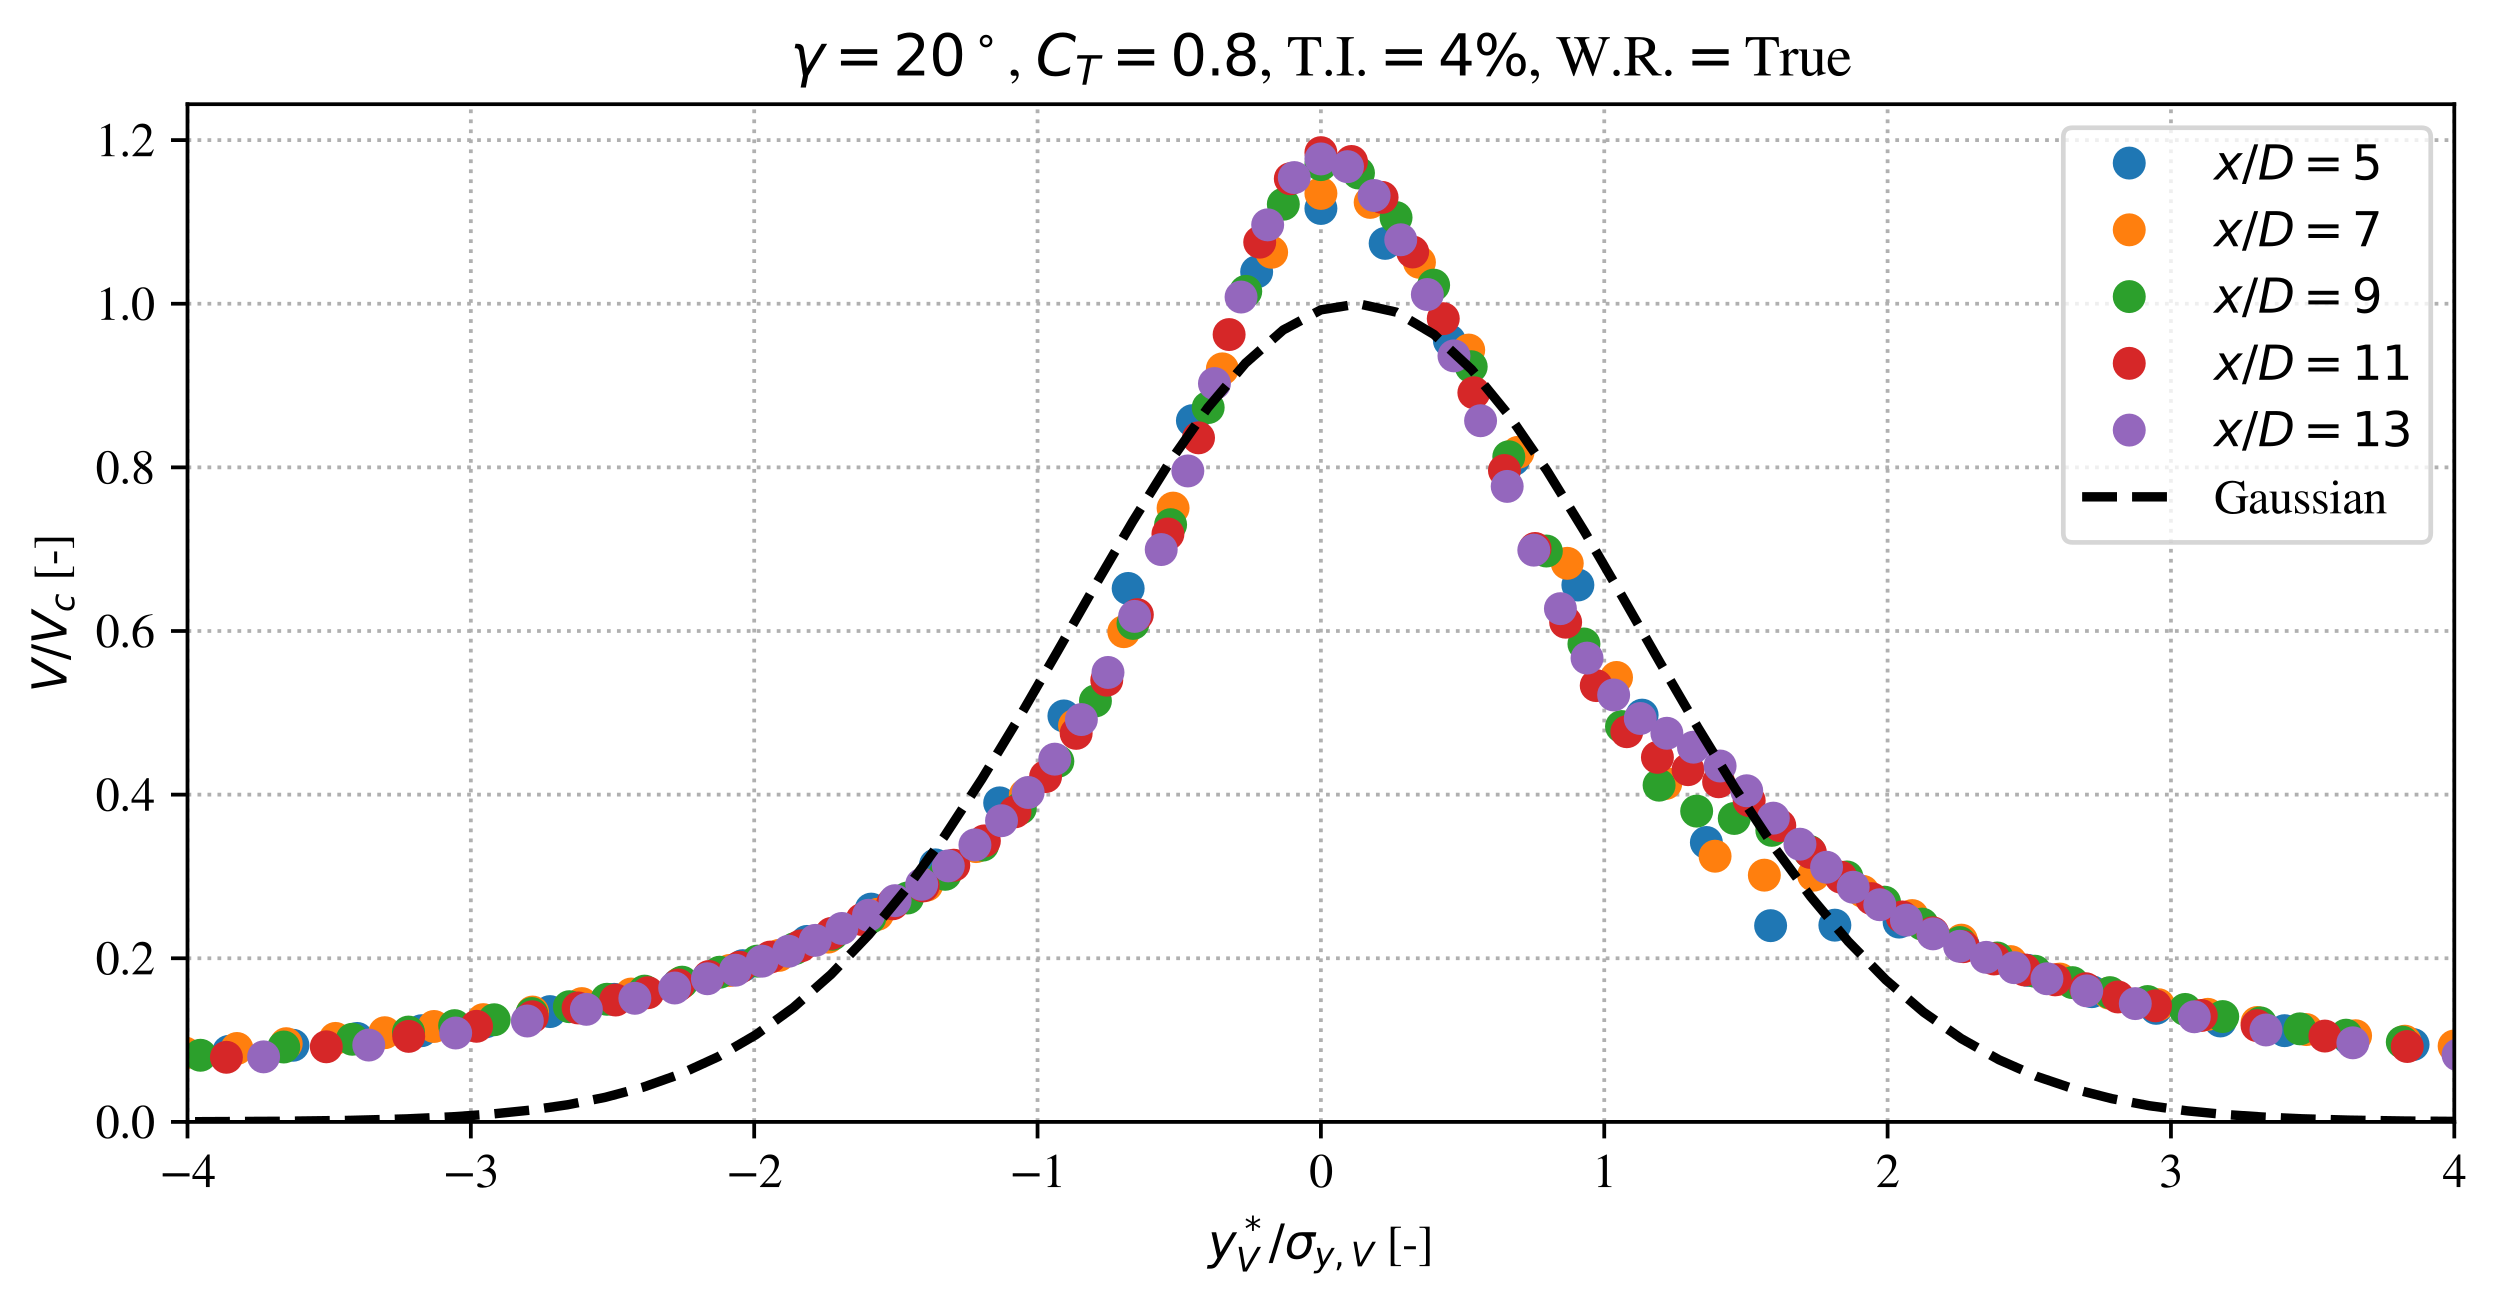 <?xml version="1.0" encoding="utf-8" standalone="no"?>
<!DOCTYPE svg PUBLIC "-//W3C//DTD SVG 1.1//EN"
  "http://www.w3.org/Graphics/SVG/1.1/DTD/svg11.dtd">
<svg xmlns:xlink="http://www.w3.org/1999/xlink" width="530.682pt" height="277.547pt" viewBox="0 0 530.682 277.547" xmlns="http://www.w3.org/2000/svg" version="1.1">
 <defs>
  <style type="text/css">*{stroke-linejoin: round; stroke-linecap: butt}</style>
 </defs>
 <g id="figure_1">
  <g id="patch_1">
   <path d="M 0 277.547 
L 530.682 277.547 
L 530.682 0 
L 0 0 
z
" style="fill: #ffffff"/>
  </g>
  <g id="axes_1">
   <g id="patch_2">
    <path d="M 39.8 238.147 
L 520.982 238.147 
L 520.982 22.116 
L 39.8 22.116 
z
" style="fill: #ffffff"/>
   </g>
   <g id="matplotlib.axis_1">
    <g id="xtick_1">
     <g id="line2d_1">
      <path d="M 39.8 238.147 
L 39.8 22.116 
" clip-path="url(#p9b5222f7ae)" style="fill: none; stroke-dasharray: 0.8,1.32; stroke-dashoffset: 0; stroke: #b0b0b0; stroke-width: 0.8"/>
     </g>
     <g id="line2d_2">
      <defs>
       <path id="mf4ddcbc4ea" d="M 0 0 
L 0 3.5 
" style="stroke: #000000; stroke-width: 0.8"/>
      </defs>
      <g>
       <use xlink:href="#mf4ddcbc4ea" x="39.8" y="238.147" style="stroke: #000000; stroke-width: 0.8"/>
      </g>
     </g>
     <g id="text_1">
      <!-- −4 -->
      <g transform="translate(33.875 251.977)scale(0.1 -0.1)">
       <defs>
        <path id="STIXGeneral-Regular-2212" d="M 3974 1408 
L 410 1408 
L 410 1830 
L 3974 1830 
L 3974 1408 
z
" transform="scale(0.016)"/>
        <path id="STIXGeneral-Regular-34" d="M 3027 1069 
L 2368 1069 
L 2368 0 
L 1869 0 
L 1869 1069 
L 77 1069 
L 77 1478 
L 2086 4326 
L 2368 4326 
L 2368 1478 
L 3027 1478 
L 3027 1069 
z
M 1869 1478 
L 1869 3674 
L 333 1478 
L 1869 1478 
z
" transform="scale(0.016)"/>
       </defs>
       <use xlink:href="#STIXGeneral-Regular-2212"/>
       <use xlink:href="#STIXGeneral-Regular-34" x="68.5"/>
      </g>
     </g>
    </g>
    <g id="xtick_2">
     <g id="line2d_3">
      <path d="M 99.948 238.147 
L 99.948 22.116 
" clip-path="url(#p9b5222f7ae)" style="fill: none; stroke-dasharray: 0.8,1.32; stroke-dashoffset: 0; stroke: #b0b0b0; stroke-width: 0.8"/>
     </g>
     <g id="line2d_4">
      <g>
       <use xlink:href="#mf4ddcbc4ea" x="99.948" y="238.147" style="stroke: #000000; stroke-width: 0.8"/>
      </g>
     </g>
     <g id="text_2">
      <!-- −3 -->
      <g transform="translate(94.023 251.977)scale(0.1 -0.1)">
       <defs>
        <path id="STIXGeneral-Regular-33" d="M 390 3264 
L 288 3290 
Q 435 3770 748 4048 
Q 1062 4326 1542 4326 
Q 1990 4326 2265 4083 
Q 2541 3840 2541 3450 
Q 2541 2925 1946 2566 
Q 2298 2413 2477 2227 
Q 2758 1914 2758 1402 
Q 2758 890 2464 506 
Q 2246 211 1840 60 
Q 1434 -90 979 -90 
Q 262 -90 262 275 
Q 262 378 339 442 
Q 416 506 525 506 
Q 685 506 915 339 
Q 1197 141 1466 141 
Q 1818 141 2058 425 
Q 2298 710 2298 1120 
Q 2298 1856 1632 2048 
Q 1434 2112 979 2112 
L 979 2202 
Q 1338 2323 1517 2432 
Q 2035 2726 2035 3290 
Q 2035 3610 1852 3776 
Q 1670 3942 1344 3942 
Q 768 3942 390 3264 
z
" transform="scale(0.016)"/>
       </defs>
       <use xlink:href="#STIXGeneral-Regular-2212"/>
       <use xlink:href="#STIXGeneral-Regular-33" x="68.5"/>
      </g>
     </g>
    </g>
    <g id="xtick_3">
     <g id="line2d_5">
      <path d="M 160.095 238.147 
L 160.095 22.116 
" clip-path="url(#p9b5222f7ae)" style="fill: none; stroke-dasharray: 0.8,1.32; stroke-dashoffset: 0; stroke: #b0b0b0; stroke-width: 0.8"/>
     </g>
     <g id="line2d_6">
      <g>
       <use xlink:href="#mf4ddcbc4ea" x="160.095" y="238.147" style="stroke: #000000; stroke-width: 0.8"/>
      </g>
     </g>
     <g id="text_3">
      <!-- −2 -->
      <g transform="translate(154.171 251.977)scale(0.1 -0.1)">
       <defs>
        <path id="STIXGeneral-Regular-32" d="M 3034 877 
L 2688 0 
L 186 0 
L 186 77 
L 1325 1286 
Q 1773 1754 1965 2144 
Q 2157 2534 2157 2950 
Q 2157 3379 1920 3616 
Q 1683 3853 1267 3853 
Q 922 3853 720 3673 
Q 518 3494 326 3021 
L 192 3053 
Q 301 3648 630 3987 
Q 960 4326 1523 4326 
Q 2054 4326 2380 4006 
Q 2707 3686 2707 3200 
Q 2707 2477 1888 1613 
L 832 486 
L 2330 486 
Q 2541 486 2665 569 
Q 2790 653 2944 915 
L 3034 877 
z
" transform="scale(0.016)"/>
       </defs>
       <use xlink:href="#STIXGeneral-Regular-2212"/>
       <use xlink:href="#STIXGeneral-Regular-32" x="68.5"/>
      </g>
     </g>
    </g>
    <g id="xtick_4">
     <g id="line2d_7">
      <path d="M 220.243 238.147 
L 220.243 22.116 
" clip-path="url(#p9b5222f7ae)" style="fill: none; stroke-dasharray: 0.8,1.32; stroke-dashoffset: 0; stroke: #b0b0b0; stroke-width: 0.8"/>
     </g>
     <g id="line2d_8">
      <g>
       <use xlink:href="#mf4ddcbc4ea" x="220.243" y="238.147" style="stroke: #000000; stroke-width: 0.8"/>
      </g>
     </g>
     <g id="text_4">
      <!-- −1 -->
      <g transform="translate(214.318 251.977)scale(0.1 -0.1)">
       <defs>
        <path id="STIXGeneral-Regular-31" d="M 2522 0 
L 755 0 
L 755 96 
Q 1107 115 1235 227 
Q 1363 339 1363 608 
L 1363 3482 
Q 1363 3795 1171 3795 
Q 1082 3795 883 3718 
L 710 3654 
L 710 3744 
L 1856 4326 
L 1914 4307 
L 1914 486 
Q 1914 275 2042 185 
Q 2170 96 2522 96 
L 2522 0 
z
" transform="scale(0.016)"/>
       </defs>
       <use xlink:href="#STIXGeneral-Regular-2212"/>
       <use xlink:href="#STIXGeneral-Regular-31" x="68.5"/>
      </g>
     </g>
    </g>
    <g id="xtick_5">
     <g id="line2d_9">
      <path d="M 280.391 238.147 
L 280.391 22.116 
" clip-path="url(#p9b5222f7ae)" style="fill: none; stroke-dasharray: 0.8,1.32; stroke-dashoffset: 0; stroke: #b0b0b0; stroke-width: 0.8"/>
     </g>
     <g id="line2d_10">
      <g>
       <use xlink:href="#mf4ddcbc4ea" x="280.391" y="238.147" style="stroke: #000000; stroke-width: 0.8"/>
      </g>
     </g>
     <g id="text_5">
      <!-- 0 -->
      <g transform="translate(277.891 251.977)scale(0.1 -0.1)">
       <defs>
        <path id="STIXGeneral-Regular-30" d="M 3046 2112 
Q 3046 1683 2963 1302 
Q 2880 922 2717 602 
Q 2554 282 2266 96 
Q 1978 -90 1600 -90 
Q 1210 -90 915 108 
Q 621 307 461 640 
Q 301 973 227 1350 
Q 154 1728 154 2150 
Q 154 2746 301 3222 
Q 448 3699 790 4012 
Q 1133 4326 1626 4326 
Q 2253 4326 2649 3712 
Q 3046 3098 3046 2112 
z
M 2432 2080 
Q 2432 3091 2217 3625 
Q 2003 4160 1587 4160 
Q 1190 4160 979 3622 
Q 768 3085 768 2106 
Q 768 1120 979 598 
Q 1190 77 1600 77 
Q 2003 77 2217 598 
Q 2432 1120 2432 2080 
z
" transform="scale(0.016)"/>
       </defs>
       <use xlink:href="#STIXGeneral-Regular-30"/>
      </g>
     </g>
    </g>
    <g id="xtick_6">
     <g id="line2d_11">
      <path d="M 340.539 238.147 
L 340.539 22.116 
" clip-path="url(#p9b5222f7ae)" style="fill: none; stroke-dasharray: 0.8,1.32; stroke-dashoffset: 0; stroke: #b0b0b0; stroke-width: 0.8"/>
     </g>
     <g id="line2d_12">
      <g>
       <use xlink:href="#mf4ddcbc4ea" x="340.539" y="238.147" style="stroke: #000000; stroke-width: 0.8"/>
      </g>
     </g>
     <g id="text_6">
      <!-- 1 -->
      <g transform="translate(338.039 251.977)scale(0.1 -0.1)">
       <use xlink:href="#STIXGeneral-Regular-31"/>
      </g>
     </g>
    </g>
    <g id="xtick_7">
     <g id="line2d_13">
      <path d="M 400.687 238.147 
L 400.687 22.116 
" clip-path="url(#p9b5222f7ae)" style="fill: none; stroke-dasharray: 0.8,1.32; stroke-dashoffset: 0; stroke: #b0b0b0; stroke-width: 0.8"/>
     </g>
     <g id="line2d_14">
      <g>
       <use xlink:href="#mf4ddcbc4ea" x="400.687" y="238.147" style="stroke: #000000; stroke-width: 0.8"/>
      </g>
     </g>
     <g id="text_7">
      <!-- 2 -->
      <g transform="translate(398.187 251.977)scale(0.1 -0.1)">
       <use xlink:href="#STIXGeneral-Regular-32"/>
      </g>
     </g>
    </g>
    <g id="xtick_8">
     <g id="line2d_15">
      <path d="M 460.834 238.147 
L 460.834 22.116 
" clip-path="url(#p9b5222f7ae)" style="fill: none; stroke-dasharray: 0.8,1.32; stroke-dashoffset: 0; stroke: #b0b0b0; stroke-width: 0.8"/>
     </g>
     <g id="line2d_16">
      <g>
       <use xlink:href="#mf4ddcbc4ea" x="460.834" y="238.147" style="stroke: #000000; stroke-width: 0.8"/>
      </g>
     </g>
     <g id="text_8">
      <!-- 3 -->
      <g transform="translate(458.334 251.977)scale(0.1 -0.1)">
       <use xlink:href="#STIXGeneral-Regular-33"/>
      </g>
     </g>
    </g>
    <g id="xtick_9">
     <g id="line2d_17">
      <path d="M 520.982 238.147 
L 520.982 22.116 
" clip-path="url(#p9b5222f7ae)" style="fill: none; stroke-dasharray: 0.8,1.32; stroke-dashoffset: 0; stroke: #b0b0b0; stroke-width: 0.8"/>
     </g>
     <g id="line2d_18">
      <g>
       <use xlink:href="#mf4ddcbc4ea" x="520.982" y="238.147" style="stroke: #000000; stroke-width: 0.8"/>
      </g>
     </g>
     <g id="text_9">
      <!-- 4 -->
      <g transform="translate(518.482 251.977)scale(0.1 -0.1)">
       <use xlink:href="#STIXGeneral-Regular-34"/>
      </g>
     </g>
    </g>
    <g id="text_10">
     <!-- $y^*_V/\sigma_{y,V}$ [-] -->
     <g transform="translate(256.441 267.247)scale(0.1 -0.1)">
      <defs>
       <path id="DejaVuSans-Oblique-79" d="M 1588 -325 
Q 1188 -997 936 -1164 
Q 684 -1331 294 -1331 
L -159 -1331 
L -63 -850 
L 269 -850 
Q 509 -850 678 -719 
Q 847 -588 1056 -206 
L 1234 128 
L 459 3500 
L 1069 3500 
L 1650 819 
L 3256 3500 
L 3859 3500 
L 1588 -325 
z
" transform="scale(0.016)"/>
       <path id="DejaVuSans-2a" d="M 3009 3897 
L 1888 3291 
L 3009 2681 
L 2828 2375 
L 1778 3009 
L 1778 1831 
L 1422 1831 
L 1422 3009 
L 372 2375 
L 191 2681 
L 1313 3291 
L 191 3897 
L 372 4206 
L 1422 3572 
L 1422 4750 
L 1778 4750 
L 1778 3572 
L 2828 4206 
L 3009 3897 
z
" transform="scale(0.016)"/>
       <path id="DejaVuSans-Oblique-56" d="M 1319 0 
L 500 4666 
L 1119 4666 
L 1797 653 
L 4063 4666 
L 4750 4666 
L 2053 0 
L 1319 0 
z
" transform="scale(0.016)"/>
       <path id="DejaVuSans-2f" d="M 1625 4666 
L 2156 4666 
L 531 -594 
L 0 -594 
L 1625 4666 
z
" transform="scale(0.016)"/>
       <path id="DejaVuSans-Oblique-3c3" d="M 2219 3044 
Q 1744 3044 1422 2700 
Q 1081 2341 969 1747 
Q 844 1119 1044 756 
Q 1241 397 1706 397 
Q 2166 397 2503 759 
Q 2844 1122 2966 1747 
Q 3075 2319 2881 2700 
Q 2700 3044 2219 3044 
z
M 2309 3503 
L 4219 3500 
L 4106 2925 
L 3463 2925 
Q 3706 2438 3575 1747 
Q 3406 888 2884 400 
Q 2359 -91 1609 -91 
Q 856 -91 525 400 
Q 194 888 363 1747 
Q 528 2609 1050 3097 
Q 1484 3503 2309 3503 
z
" transform="scale(0.016)"/>
       <path id="DejaVuSans-2c" d="M 750 794 
L 1409 794 
L 1409 256 
L 897 -744 
L 494 -744 
L 750 256 
L 750 794 
z
" transform="scale(0.016)"/>
       <path id="STIXGeneral-Regular-20" transform="scale(0.016)"/>
       <path id="STIXGeneral-Regular-5b" d="M 1914 -998 
L 563 -998 
L 563 4237 
L 1914 4237 
L 1914 4077 
L 1382 4077 
Q 1216 4077 1133 4006 
Q 1050 3936 1050 3770 
L 1050 -493 
Q 1050 -838 1382 -838 
L 1914 -838 
L 1914 -998 
z
" transform="scale(0.016)"/>
       <path id="STIXGeneral-Regular-2d" d="M 1824 1242 
L 250 1242 
L 250 1645 
L 1824 1645 
L 1824 1242 
z
" transform="scale(0.016)"/>
       <path id="STIXGeneral-Regular-5d" d="M 1568 -998 
L 218 -998 
L 218 -838 
L 781 -838 
Q 947 -838 1014 -768 
Q 1082 -698 1082 -544 
L 1082 3731 
Q 1082 4077 755 4077 
L 218 4077 
L 218 4237 
L 1568 4237 
L 1568 -998 
z
" transform="scale(0.016)"/>
      </defs>
      <use xlink:href="#DejaVuSans-Oblique-79" transform="translate(0 0.766)"/>
      <use xlink:href="#DejaVuSans-2a" transform="translate(77.284 39.047)scale(0.7)"/>
      <use xlink:href="#DejaVuSans-Oblique-56" transform="translate(59.18 -26.578)scale(0.7)"/>
      <use xlink:href="#DejaVuSans-2f" transform="translate(128.656 0.766)"/>
      <use xlink:href="#DejaVuSans-Oblique-3c3" transform="translate(162.347 0.766)"/>
      <use xlink:href="#DejaVuSans-Oblique-79" transform="translate(225.726 -15.641)scale(0.7)"/>
      <use xlink:href="#DejaVuSans-2c" transform="translate(267.152 -15.641)scale(0.7)"/>
      <use xlink:href="#DejaVuSans-Oblique-56" transform="translate(303.04 -15.641)scale(0.7)"/>
      <use xlink:href="#STIXGeneral-Regular-20" transform="translate(353.66 0.766)"/>
      <use xlink:href="#STIXGeneral-Regular-5b" transform="translate(378.66 0.766)"/>
      <use xlink:href="#STIXGeneral-Regular-2d" transform="translate(411.96 0.766)"/>
      <use xlink:href="#STIXGeneral-Regular-5d" transform="translate(445.26 0.766)"/>
     </g>
    </g>
   </g>
   <g id="matplotlib.axis_2">
    <g id="ytick_1">
     <g id="line2d_19">
      <path d="M 39.8 238.147 
L 520.982 238.147 
" clip-path="url(#p9b5222f7ae)" style="fill: none; stroke-dasharray: 0.8,1.32; stroke-dashoffset: 0; stroke: #b0b0b0; stroke-width: 0.8"/>
     </g>
     <g id="line2d_20">
      <defs>
       <path id="mc56484df76" d="M 0 0 
L -3.5 0 
" style="stroke: #000000; stroke-width: 0.8"/>
      </defs>
      <g>
       <use xlink:href="#mc56484df76" x="39.8" y="238.147" style="stroke: #000000; stroke-width: 0.8"/>
      </g>
     </g>
     <g id="text_11">
      <!-- 0.0 -->
      <g transform="translate(20.3 241.562)scale(0.1 -0.1)">
       <defs>
        <path id="STIXGeneral-Regular-2e" d="M 1158 275 
Q 1158 134 1052 32 
Q 947 -70 800 -70 
Q 653 -70 550 32 
Q 448 134 448 281 
Q 448 429 553 534 
Q 659 640 806 640 
Q 947 640 1052 531 
Q 1158 422 1158 275 
z
" transform="scale(0.016)"/>
       </defs>
       <use xlink:href="#STIXGeneral-Regular-30"/>
       <use xlink:href="#STIXGeneral-Regular-2e" x="50"/>
       <use xlink:href="#STIXGeneral-Regular-30" x="75"/>
      </g>
     </g>
    </g>
    <g id="ytick_2">
     <g id="line2d_21">
      <path d="M 39.8 203.413 
L 520.982 203.413 
" clip-path="url(#p9b5222f7ae)" style="fill: none; stroke-dasharray: 0.8,1.32; stroke-dashoffset: 0; stroke: #b0b0b0; stroke-width: 0.8"/>
     </g>
     <g id="line2d_22">
      <g>
       <use xlink:href="#mc56484df76" x="39.8" y="203.413" style="stroke: #000000; stroke-width: 0.8"/>
      </g>
     </g>
     <g id="text_12">
      <!-- 0.2 -->
      <g transform="translate(20.3 206.827)scale(0.1 -0.1)">
       <use xlink:href="#STIXGeneral-Regular-30"/>
       <use xlink:href="#STIXGeneral-Regular-2e" x="50"/>
       <use xlink:href="#STIXGeneral-Regular-32" x="75"/>
      </g>
     </g>
    </g>
    <g id="ytick_3">
     <g id="line2d_23">
      <path d="M 39.8 168.678 
L 520.982 168.678 
" clip-path="url(#p9b5222f7ae)" style="fill: none; stroke-dasharray: 0.8,1.32; stroke-dashoffset: 0; stroke: #b0b0b0; stroke-width: 0.8"/>
     </g>
     <g id="line2d_24">
      <g>
       <use xlink:href="#mc56484df76" x="39.8" y="168.678" style="stroke: #000000; stroke-width: 0.8"/>
      </g>
     </g>
     <g id="text_13">
      <!-- 0.4 -->
      <g transform="translate(20.3 172.093)scale(0.1 -0.1)">
       <use xlink:href="#STIXGeneral-Regular-30"/>
       <use xlink:href="#STIXGeneral-Regular-2e" x="50"/>
       <use xlink:href="#STIXGeneral-Regular-34" x="75"/>
      </g>
     </g>
    </g>
    <g id="ytick_4">
     <g id="line2d_25">
      <path d="M 39.8 133.944 
L 520.982 133.944 
" clip-path="url(#p9b5222f7ae)" style="fill: none; stroke-dasharray: 0.8,1.32; stroke-dashoffset: 0; stroke: #b0b0b0; stroke-width: 0.8"/>
     </g>
     <g id="line2d_26">
      <g>
       <use xlink:href="#mc56484df76" x="39.8" y="133.944" style="stroke: #000000; stroke-width: 0.8"/>
      </g>
     </g>
     <g id="text_14">
      <!-- 0.6 -->
      <g transform="translate(20.3 137.359)scale(0.1 -0.1)">
       <defs>
        <path id="STIXGeneral-Regular-36" d="M 2854 4378 
L 2867 4275 
Q 2112 4154 1606 3664 
Q 1101 3174 973 2451 
Q 1344 2739 1786 2739 
Q 2349 2739 2672 2380 
Q 2995 2022 2995 1402 
Q 2995 774 2669 378 
Q 2291 -90 1651 -90 
Q 870 -90 518 557 
Q 218 1107 218 1786 
Q 218 2835 915 3552 
Q 1312 3962 1731 4131 
Q 2150 4301 2854 4378 
z
M 2419 1203 
Q 2419 2445 1555 2445 
Q 1235 2445 1024 2275 
Q 813 2106 813 1702 
Q 813 954 1046 522 
Q 1280 90 1722 90 
Q 2061 90 2240 394 
Q 2419 698 2419 1203 
z
" transform="scale(0.016)"/>
       </defs>
       <use xlink:href="#STIXGeneral-Regular-30"/>
       <use xlink:href="#STIXGeneral-Regular-2e" x="50"/>
       <use xlink:href="#STIXGeneral-Regular-36" x="75"/>
      </g>
     </g>
    </g>
    <g id="ytick_5">
     <g id="line2d_27">
      <path d="M 39.8 99.21 
L 520.982 99.21 
" clip-path="url(#p9b5222f7ae)" style="fill: none; stroke-dasharray: 0.8,1.32; stroke-dashoffset: 0; stroke: #b0b0b0; stroke-width: 0.8"/>
     </g>
     <g id="line2d_28">
      <g>
       <use xlink:href="#mc56484df76" x="39.8" y="99.21" style="stroke: #000000; stroke-width: 0.8"/>
      </g>
     </g>
     <g id="text_15">
      <!-- 0.8 -->
      <g transform="translate(20.3 102.624)scale(0.1 -0.1)">
       <defs>
        <path id="STIXGeneral-Regular-38" d="M 2848 992 
Q 2848 499 2505 204 
Q 2163 -90 1587 -90 
Q 1050 -90 704 204 
Q 358 499 358 954 
Q 358 1293 524 1533 
Q 691 1773 1190 2125 
Q 710 2522 553 2765 
Q 397 3008 397 3328 
Q 397 3782 745 4054 
Q 1094 4326 1638 4326 
Q 2106 4326 2410 4060 
Q 2714 3795 2714 3411 
Q 2714 3059 2531 2848 
Q 2349 2637 1856 2374 
Q 2432 1990 2640 1689 
Q 2848 1389 2848 992 
z
M 2272 3411 
Q 2272 3744 2086 3945 
Q 1901 4147 1574 4147 
Q 1248 4147 1059 3977 
Q 870 3808 870 3513 
Q 870 3219 1059 2979 
Q 1248 2739 1670 2490 
Q 1997 2682 2134 2896 
Q 2272 3110 2272 3411 
z
M 1734 1741 
L 1357 1997 
Q 1075 1766 960 1545 
Q 845 1325 845 1011 
Q 845 576 1065 333 
Q 1286 90 1658 90 
Q 1971 90 2166 285 
Q 2362 480 2362 794 
Q 2362 1082 2214 1299 
Q 2067 1517 1734 1741 
z
" transform="scale(0.016)"/>
       </defs>
       <use xlink:href="#STIXGeneral-Regular-30"/>
       <use xlink:href="#STIXGeneral-Regular-2e" x="50"/>
       <use xlink:href="#STIXGeneral-Regular-38" x="75"/>
      </g>
     </g>
    </g>
    <g id="ytick_6">
     <g id="line2d_29">
      <path d="M 39.8 64.475 
L 520.982 64.475 
" clip-path="url(#p9b5222f7ae)" style="fill: none; stroke-dasharray: 0.8,1.32; stroke-dashoffset: 0; stroke: #b0b0b0; stroke-width: 0.8"/>
     </g>
     <g id="line2d_30">
      <g>
       <use xlink:href="#mc56484df76" x="39.8" y="64.475" style="stroke: #000000; stroke-width: 0.8"/>
      </g>
     </g>
     <g id="text_16">
      <!-- 1.0 -->
      <g transform="translate(20.3 67.89)scale(0.1 -0.1)">
       <use xlink:href="#STIXGeneral-Regular-31"/>
       <use xlink:href="#STIXGeneral-Regular-2e" x="50"/>
       <use xlink:href="#STIXGeneral-Regular-30" x="75"/>
      </g>
     </g>
    </g>
    <g id="ytick_7">
     <g id="line2d_31">
      <path d="M 39.8 29.741 
L 520.982 29.741 
" clip-path="url(#p9b5222f7ae)" style="fill: none; stroke-dasharray: 0.8,1.32; stroke-dashoffset: 0; stroke: #b0b0b0; stroke-width: 0.8"/>
     </g>
     <g id="line2d_32">
      <g>
       <use xlink:href="#mc56484df76" x="39.8" y="29.741" style="stroke: #000000; stroke-width: 0.8"/>
      </g>
     </g>
     <g id="text_17">
      <!-- 1.2 -->
      <g transform="translate(20.3 33.156)scale(0.1 -0.1)">
       <use xlink:href="#STIXGeneral-Regular-31"/>
       <use xlink:href="#STIXGeneral-Regular-2e" x="50"/>
       <use xlink:href="#STIXGeneral-Regular-32" x="75"/>
      </g>
     </g>
    </g>
    <g id="text_18">
     <!-- $V/V_c$ [-] -->
     <g transform="translate(14.13 146.981)rotate(-90)scale(0.1 -0.1)">
      <defs>
       <path id="DejaVuSans-Oblique-63" d="M 3431 3366 
L 3316 2797 
Q 3109 2947 2876 3022 
Q 2644 3097 2394 3097 
Q 2119 3097 1870 3000 
Q 1622 2903 1453 2725 
Q 1184 2453 1037 2087 
Q 891 1722 891 1331 
Q 891 859 1127 628 
Q 1363 397 1844 397 
Q 2081 397 2348 469 
Q 2616 541 2906 684 
L 2797 116 
Q 2547 13 2283 -39 
Q 2019 -91 1741 -91 
Q 1044 -91 669 257 
Q 294 606 294 1253 
Q 294 1797 489 2255 
Q 684 2713 1069 3078 
Q 1331 3328 1684 3456 
Q 2038 3584 2456 3584 
Q 2700 3584 2940 3529 
Q 3181 3475 3431 3366 
z
" transform="scale(0.016)"/>
      </defs>
      <use xlink:href="#DejaVuSans-Oblique-56" transform="translate(0 0.094)"/>
      <use xlink:href="#DejaVuSans-2f" transform="translate(68.408 0.094)"/>
      <use xlink:href="#DejaVuSans-Oblique-56" transform="translate(102.1 0.094)"/>
      <use xlink:href="#DejaVuSans-Oblique-63" transform="translate(170.508 -16.312)scale(0.7)"/>
      <use xlink:href="#STIXGeneral-Regular-20" transform="translate(211.729 0.094)"/>
      <use xlink:href="#STIXGeneral-Regular-5b" transform="translate(236.728 0.094)"/>
      <use xlink:href="#STIXGeneral-Regular-2d" transform="translate(270.028 0.094)"/>
      <use xlink:href="#STIXGeneral-Regular-5d" transform="translate(303.328 0.094)"/>
     </g>
    </g>
   </g>
   <g id="line2d_33">
    <defs>
     <path id="m0b24e7809d" d="M 0 3 
C 0.796 3 1.559 2.684 2.121 2.121 
C 2.684 1.559 3 0.796 3 0 
C 3 -0.796 2.684 -1.559 2.121 -2.121 
C 1.559 -2.684 0.796 -3 0 -3 
C -0.796 -3 -1.559 -2.684 -2.121 -2.121 
C -2.684 -1.559 -3 -0.796 -3 0 
C -3 0.796 -2.684 1.559 -2.121 2.121 
C -1.559 2.684 -0.796 3 0 3 
z
" style="stroke: #1f77b4"/>
    </defs>
    <g clip-path="url(#p9b5222f7ae)">
     <use xlink:href="#m0b24e7809d" x="-1" y="226.943" style="fill: #1f77b4; stroke: #1f77b4"/>
     <use xlink:href="#m0b24e7809d" x="7.641" y="226.379" style="fill: #1f77b4; stroke: #1f77b4"/>
     <use xlink:href="#m0b24e7809d" x="21.278" y="225.413" style="fill: #1f77b4; stroke: #1f77b4"/>
     <use xlink:href="#m0b24e7809d" x="34.916" y="224.351" style="fill: #1f77b4; stroke: #1f77b4"/>
     <use xlink:href="#m0b24e7809d" x="48.553" y="223.181" style="fill: #1f77b4; stroke: #1f77b4"/>
     <use xlink:href="#m0b24e7809d" x="62.191" y="221.883" style="fill: #1f77b4; stroke: #1f77b4"/>
     <use xlink:href="#m0b24e7809d" x="75.828" y="220.433" style="fill: #1f77b4; stroke: #1f77b4"/>
     <use xlink:href="#m0b24e7809d" x="89.466" y="218.794" style="fill: #1f77b4; stroke: #1f77b4"/>
     <use xlink:href="#m0b24e7809d" x="103.103" y="216.919" style="fill: #1f77b4; stroke: #1f77b4"/>
     <use xlink:href="#m0b24e7809d" x="116.741" y="214.734" style="fill: #1f77b4; stroke: #1f77b4"/>
     <use xlink:href="#m0b24e7809d" x="130.378" y="212.135" style="fill: #1f77b4; stroke: #1f77b4"/>
     <use xlink:href="#m0b24e7809d" x="144.016" y="208.964" style="fill: #1f77b4; stroke: #1f77b4"/>
     <use xlink:href="#m0b24e7809d" x="157.653" y="204.984" style="fill: #1f77b4; stroke: #1f77b4"/>
     <use xlink:href="#m0b24e7809d" x="171.291" y="199.839" style="fill: #1f77b4; stroke: #1f77b4"/>
     <use xlink:href="#m0b24e7809d" x="184.928" y="192.98" style="fill: #1f77b4; stroke: #1f77b4"/>
     <use xlink:href="#m0b24e7809d" x="198.566" y="183.593" style="fill: #1f77b4; stroke: #1f77b4"/>
     <use xlink:href="#m0b24e7809d" x="212.203" y="170.427" style="fill: #1f77b4; stroke: #1f77b4"/>
     <use xlink:href="#m0b24e7809d" x="225.841" y="151.975" style="fill: #1f77b4; stroke: #1f77b4"/>
     <use xlink:href="#m0b24e7809d" x="239.478" y="124.91" style="fill: #1f77b4; stroke: #1f77b4"/>
     <use xlink:href="#m0b24e7809d" x="253.116" y="89.291" style="fill: #1f77b4; stroke: #1f77b4"/>
     <use xlink:href="#m0b24e7809d" x="266.753" y="57.71" style="fill: #1f77b4; stroke: #1f77b4"/>
     <use xlink:href="#m0b24e7809d" x="280.391" y="44.253" style="fill: #1f77b4; stroke: #1f77b4"/>
     <use xlink:href="#m0b24e7809d" x="294.029" y="51.663" style="fill: #1f77b4; stroke: #1f77b4"/>
     <use xlink:href="#m0b24e7809d" x="307.666" y="72.323" style="fill: #1f77b4; stroke: #1f77b4"/>
     <use xlink:href="#m0b24e7809d" x="321.304" y="97.552" style="fill: #1f77b4; stroke: #1f77b4"/>
     <use xlink:href="#m0b24e7809d" x="334.941" y="124.181" style="fill: #1f77b4; stroke: #1f77b4"/>
     <use xlink:href="#m0b24e7809d" x="348.579" y="151.804" style="fill: #1f77b4; stroke: #1f77b4"/>
     <use xlink:href="#m0b24e7809d" x="362.216" y="178.837" style="fill: #1f77b4; stroke: #1f77b4"/>
     <use xlink:href="#m0b24e7809d" x="375.854" y="196.494" style="fill: #1f77b4; stroke: #1f77b4"/>
     <use xlink:href="#m0b24e7809d" x="389.491" y="196.388" style="fill: #1f77b4; stroke: #1f77b4"/>
     <use xlink:href="#m0b24e7809d" x="403.129" y="195.735" style="fill: #1f77b4; stroke: #1f77b4"/>
     <use xlink:href="#m0b24e7809d" x="416.766" y="200.749" style="fill: #1f77b4; stroke: #1f77b4"/>
     <use xlink:href="#m0b24e7809d" x="430.404" y="205.981" style="fill: #1f77b4; stroke: #1f77b4"/>
     <use xlink:href="#m0b24e7809d" x="444.041" y="210.507" style="fill: #1f77b4; stroke: #1f77b4"/>
     <use xlink:href="#m0b24e7809d" x="457.679" y="214.042" style="fill: #1f77b4; stroke: #1f77b4"/>
     <use xlink:href="#m0b24e7809d" x="471.316" y="216.723" style="fill: #1f77b4; stroke: #1f77b4"/>
     <use xlink:href="#m0b24e7809d" x="484.954" y="218.783" style="fill: #1f77b4; stroke: #1f77b4"/>
     <use xlink:href="#m0b24e7809d" x="498.591" y="220.408" style="fill: #1f77b4; stroke: #1f77b4"/>
     <use xlink:href="#m0b24e7809d" x="512.229" y="221.726" style="fill: #1f77b4; stroke: #1f77b4"/>
     <use xlink:href="#m0b24e7809d" x="525.866" y="222.821" style="fill: #1f77b4; stroke: #1f77b4"/>
     <use xlink:href="#m0b24e7809d" x="539.504" y="223.75" style="fill: #1f77b4; stroke: #1f77b4"/>
     <use xlink:href="#m0b24e7809d" x="553.141" y="224.554" style="fill: #1f77b4; stroke: #1f77b4"/>
     <use xlink:href="#m0b24e7809d" x="566.779" y="225.261" style="fill: #1f77b4; stroke: #1f77b4"/>
     <use xlink:href="#m0b24e7809d" x="580.416" y="225.889" style="fill: #1f77b4; stroke: #1f77b4"/>
     <use xlink:href="#m0b24e7809d" x="594.054" y="226.454" style="fill: #1f77b4; stroke: #1f77b4"/>
     <use xlink:href="#m0b24e7809d" x="607.691" y="226.967" style="fill: #1f77b4; stroke: #1f77b4"/>
     <use xlink:href="#m0b24e7809d" x="621.329" y="227.438" style="fill: #1f77b4; stroke: #1f77b4"/>
     <use xlink:href="#m0b24e7809d" x="635.692" y="227.88" style="fill: #1f77b4; stroke: #1f77b4"/>
     <use xlink:href="#m0b24e7809d" x="652.437" y="228.353" style="fill: #1f77b4; stroke: #1f77b4"/>
     <use xlink:href="#m0b24e7809d" x="672.849" y="228.892" style="fill: #1f77b4; stroke: #1f77b4"/>
     <use xlink:href="#m0b24e7809d" x="697.707" y="229.474" style="fill: #1f77b4; stroke: #1f77b4"/>
     <use xlink:href="#m0b24e7809d" x="727.944" y="230.107" style="fill: #1f77b4; stroke: #1f77b4"/>
     <use xlink:href="#m0b24e7809d" x="764.672" y="230.778" style="fill: #1f77b4; stroke: #1f77b4"/>
     <use xlink:href="#m0b24e7809d" x="809.208" y="231.486" style="fill: #1f77b4; stroke: #1f77b4"/>
     <use xlink:href="#m0b24e7809d" x="863.1" y="232.215" style="fill: #1f77b4; stroke: #1f77b4"/>
     <use xlink:href="#m0b24e7809d" x="928.149" y="232.957" style="fill: #1f77b4; stroke: #1f77b4"/>
     <use xlink:href="#m0b24e7809d" x="1006.429" y="233.691" style="fill: #1f77b4; stroke: #1f77b4"/>
     <use xlink:href="#m0b24e7809d" x="1100.287" y="234.399" style="fill: #1f77b4; stroke: #1f77b4"/>
     <use xlink:href="#m0b24e7809d" x="1212.332" y="235.058" style="fill: #1f77b4; stroke: #1f77b4"/>
     <use xlink:href="#m0b24e7809d" x="1345.393" y="235.65" style="fill: #1f77b4; stroke: #1f77b4"/>
     <use xlink:href="#m0b24e7809d" x="1502.44" y="236.162" style="fill: #1f77b4; stroke: #1f77b4"/>
     <use xlink:href="#m0b24e7809d" x="1686.452" y="236.589" style="fill: #1f77b4; stroke: #1f77b4"/>
     <use xlink:href="#m0b24e7809d" x="1900.227" y="236.934" style="fill: #1f77b4; stroke: #1f77b4"/>
     <use xlink:href="#m0b24e7809d" x="2146.139" y="237.206" style="fill: #1f77b4; stroke: #1f77b4"/>
     <use xlink:href="#m0b24e7809d" x="2425.828" y="237.416" style="fill: #1f77b4; stroke: #1f77b4"/>
    </g>
   </g>
   <g id="line2d_34">
    <defs>
     <path id="m1a4b9082dc" d="M 0 3 
C 0.796 3 1.559 2.684 2.121 2.121 
C 2.684 1.559 3 0.796 3 0 
C 3 -0.796 2.684 -1.559 2.121 -2.121 
C 1.559 -2.684 0.796 -3 0 -3 
C -0.796 -3 -1.559 -2.684 -2.121 -2.121 
C -2.684 -1.559 -3 -0.796 -3 0 
C -3 0.796 -2.684 1.559 -2.121 2.121 
C -1.559 2.684 -0.796 3 0 3 
z
" style="stroke: #ff7f0e"/>
    </defs>
    <g clip-path="url(#p9b5222f7ae)">
     <use xlink:href="#m1a4b9082dc" x="-1" y="226.562" style="fill: #ff7f0e; stroke: #ff7f0e"/>
     <use xlink:href="#m1a4b9082dc" x="10.783" y="225.772" style="fill: #ff7f0e; stroke: #ff7f0e"/>
     <use xlink:href="#m1a4b9082dc" x="26.437" y="224.586" style="fill: #ff7f0e; stroke: #ff7f0e"/>
     <use xlink:href="#m1a4b9082dc" x="39.28" y="223.53" style="fill: #ff7f0e; stroke: #ff7f0e"/>
     <use xlink:href="#m1a4b9082dc" x="50.295" y="222.564" style="fill: #ff7f0e; stroke: #ff7f0e"/>
     <use xlink:href="#m1a4b9082dc" x="60.754" y="221.545" style="fill: #ff7f0e; stroke: #ff7f0e"/>
     <use xlink:href="#m1a4b9082dc" x="71.213" y="220.427" style="fill: #ff7f0e; stroke: #ff7f0e"/>
     <use xlink:href="#m1a4b9082dc" x="81.672" y="219.217" style="fill: #ff7f0e; stroke: #ff7f0e"/>
     <use xlink:href="#m1a4b9082dc" x="92.131" y="217.893" style="fill: #ff7f0e; stroke: #ff7f0e"/>
     <use xlink:href="#m1a4b9082dc" x="102.59" y="216.439" style="fill: #ff7f0e; stroke: #ff7f0e"/>
     <use xlink:href="#m1a4b9082dc" x="113.049" y="214.829" style="fill: #ff7f0e; stroke: #ff7f0e"/>
     <use xlink:href="#m1a4b9082dc" x="123.507" y="213.034" style="fill: #ff7f0e; stroke: #ff7f0e"/>
     <use xlink:href="#m1a4b9082dc" x="133.966" y="211.009" style="fill: #ff7f0e; stroke: #ff7f0e"/>
     <use xlink:href="#m1a4b9082dc" x="144.425" y="208.693" style="fill: #ff7f0e; stroke: #ff7f0e"/>
     <use xlink:href="#m1a4b9082dc" x="154.884" y="206.001" style="fill: #ff7f0e; stroke: #ff7f0e"/>
     <use xlink:href="#m1a4b9082dc" x="165.343" y="202.807" style="fill: #ff7f0e; stroke: #ff7f0e"/>
     <use xlink:href="#m1a4b9082dc" x="175.802" y="198.926" style="fill: #ff7f0e; stroke: #ff7f0e"/>
     <use xlink:href="#m1a4b9082dc" x="186.261" y="194.086" style="fill: #ff7f0e; stroke: #ff7f0e"/>
     <use xlink:href="#m1a4b9082dc" x="196.72" y="187.882" style="fill: #ff7f0e; stroke: #ff7f0e"/>
     <use xlink:href="#m1a4b9082dc" x="207.179" y="179.713" style="fill: #ff7f0e; stroke: #ff7f0e"/>
     <use xlink:href="#m1a4b9082dc" x="217.638" y="168.75" style="fill: #ff7f0e; stroke: #ff7f0e"/>
     <use xlink:href="#m1a4b9082dc" x="228.096" y="153.988" style="fill: #ff7f0e; stroke: #ff7f0e"/>
     <use xlink:href="#m1a4b9082dc" x="238.555" y="134.09" style="fill: #ff7f0e; stroke: #ff7f0e"/>
     <use xlink:href="#m1a4b9082dc" x="249.014" y="107.857" style="fill: #ff7f0e; stroke: #ff7f0e"/>
     <use xlink:href="#m1a4b9082dc" x="259.473" y="78.3" style="fill: #ff7f0e; stroke: #ff7f0e"/>
     <use xlink:href="#m1a4b9082dc" x="269.932" y="53.547" style="fill: #ff7f0e; stroke: #ff7f0e"/>
     <use xlink:href="#m1a4b9082dc" x="280.391" y="41.055" style="fill: #ff7f0e; stroke: #ff7f0e"/>
     <use xlink:href="#m1a4b9082dc" x="290.85" y="42.964" style="fill: #ff7f0e; stroke: #ff7f0e"/>
     <use xlink:href="#m1a4b9082dc" x="301.309" y="55.684" style="fill: #ff7f0e; stroke: #ff7f0e"/>
     <use xlink:href="#m1a4b9082dc" x="311.768" y="74.306" style="fill: #ff7f0e; stroke: #ff7f0e"/>
     <use xlink:href="#m1a4b9082dc" x="322.227" y="96.019" style="fill: #ff7f0e; stroke: #ff7f0e"/>
     <use xlink:href="#m1a4b9082dc" x="332.686" y="119.577" style="fill: #ff7f0e; stroke: #ff7f0e"/>
     <use xlink:href="#m1a4b9082dc" x="343.144" y="143.806" style="fill: #ff7f0e; stroke: #ff7f0e"/>
     <use xlink:href="#m1a4b9082dc" x="353.603" y="166.305" style="fill: #ff7f0e; stroke: #ff7f0e"/>
     <use xlink:href="#m1a4b9082dc" x="364.062" y="181.75" style="fill: #ff7f0e; stroke: #ff7f0e"/>
     <use xlink:href="#m1a4b9082dc" x="374.521" y="185.774" style="fill: #ff7f0e; stroke: #ff7f0e"/>
     <use xlink:href="#m1a4b9082dc" x="384.98" y="185.78" style="fill: #ff7f0e; stroke: #ff7f0e"/>
     <use xlink:href="#m1a4b9082dc" x="395.439" y="189.215" style="fill: #ff7f0e; stroke: #ff7f0e"/>
     <use xlink:href="#m1a4b9082dc" x="405.898" y="194.352" style="fill: #ff7f0e; stroke: #ff7f0e"/>
     <use xlink:href="#m1a4b9082dc" x="416.357" y="199.566" style="fill: #ff7f0e; stroke: #ff7f0e"/>
     <use xlink:href="#m1a4b9082dc" x="426.816" y="204.122" style="fill: #ff7f0e; stroke: #ff7f0e"/>
     <use xlink:href="#m1a4b9082dc" x="437.275" y="207.829" style="fill: #ff7f0e; stroke: #ff7f0e"/>
     <use xlink:href="#m1a4b9082dc" x="447.733" y="210.819" style="fill: #ff7f0e; stroke: #ff7f0e"/>
     <use xlink:href="#m1a4b9082dc" x="458.192" y="213.268" style="fill: #ff7f0e; stroke: #ff7f0e"/>
     <use xlink:href="#m1a4b9082dc" x="468.651" y="215.312" style="fill: #ff7f0e; stroke: #ff7f0e"/>
     <use xlink:href="#m1a4b9082dc" x="479.11" y="217.049" style="fill: #ff7f0e; stroke: #ff7f0e"/>
     <use xlink:href="#m1a4b9082dc" x="489.569" y="218.549" style="fill: #ff7f0e; stroke: #ff7f0e"/>
     <use xlink:href="#m1a4b9082dc" x="500.028" y="219.859" style="fill: #ff7f0e; stroke: #ff7f0e"/>
     <use xlink:href="#m1a4b9082dc" x="510.487" y="221.015" style="fill: #ff7f0e; stroke: #ff7f0e"/>
     <use xlink:href="#m1a4b9082dc" x="520.946" y="222.042" style="fill: #ff7f0e; stroke: #ff7f0e"/>
     <use xlink:href="#m1a4b9082dc" x="531.405" y="222.966" style="fill: #ff7f0e; stroke: #ff7f0e"/>
     <use xlink:href="#m1a4b9082dc" x="541.864" y="223.788" style="fill: #ff7f0e; stroke: #ff7f0e"/>
     <use xlink:href="#m1a4b9082dc" x="552.879" y="224.554" style="fill: #ff7f0e; stroke: #ff7f0e"/>
     <use xlink:href="#m1a4b9082dc" x="565.721" y="225.371" style="fill: #ff7f0e; stroke: #ff7f0e"/>
     <use xlink:href="#m1a4b9082dc" x="581.376" y="226.261" style="fill: #ff7f0e; stroke: #ff7f0e"/>
     <use xlink:href="#m1a4b9082dc" x="600.439" y="227.192" style="fill: #ff7f0e; stroke: #ff7f0e"/>
     <use xlink:href="#m1a4b9082dc" x="623.629" y="228.158" style="fill: #ff7f0e; stroke: #ff7f0e"/>
     <use xlink:href="#m1a4b9082dc" x="651.796" y="229.128" style="fill: #ff7f0e; stroke: #ff7f0e"/>
     <use xlink:href="#m1a4b9082dc" x="685.952" y="230.087" style="fill: #ff7f0e; stroke: #ff7f0e"/>
     <use xlink:href="#m1a4b9082dc" x="727.283" y="231.011" style="fill: #ff7f0e; stroke: #ff7f0e"/>
     <use xlink:href="#m1a4b9082dc" x="777.171" y="231.893" style="fill: #ff7f0e; stroke: #ff7f0e"/>
     <use xlink:href="#m1a4b9082dc" x="837.205" y="232.724" style="fill: #ff7f0e; stroke: #ff7f0e"/>
     <use xlink:href="#m1a4b9082dc" x="909.186" y="233.504" style="fill: #ff7f0e; stroke: #ff7f0e"/>
     <use xlink:href="#m1a4b9082dc" x="995.116" y="234.229" style="fill: #ff7f0e; stroke: #ff7f0e"/>
     <use xlink:href="#m1a4b9082dc" x="1097.164" y="234.893" style="fill: #ff7f0e; stroke: #ff7f0e"/>
     <use xlink:href="#m1a4b9082dc" x="1217.607" y="235.487" style="fill: #ff7f0e; stroke: #ff7f0e"/>
     <use xlink:href="#m1a4b9082dc" x="1358.729" y="236.003" style="fill: #ff7f0e; stroke: #ff7f0e"/>
     <use xlink:href="#m1a4b9082dc" x="1522.678" y="236.439" style="fill: #ff7f0e; stroke: #ff7f0e"/>
     <use xlink:href="#m1a4b9082dc" x="1711.273" y="236.795" style="fill: #ff7f0e; stroke: #ff7f0e"/>
     <use xlink:href="#m1a4b9082dc" x="1925.772" y="237.079" style="fill: #ff7f0e; stroke: #ff7f0e"/>
    </g>
   </g>
   <g id="line2d_35">
    <defs>
     <path id="mcffe6384cf" d="M 0 3 
C 0.796 3 1.559 2.684 2.121 2.121 
C 2.684 1.559 3 0.796 3 0 
C 3 -0.796 2.684 -1.559 2.121 -2.121 
C 1.559 -2.684 0.796 -3 0 -3 
C -0.796 -3 -1.559 -2.684 -2.121 -2.121 
C -2.684 -1.559 -3 -0.796 -3 0 
C -3 0.796 -2.684 1.559 -2.121 2.121 
C -1.559 2.684 -0.796 3 0 3 
z
" style="stroke: #2ca02c"/>
    </defs>
    <g clip-path="url(#p9b5222f7ae)">
     <use xlink:href="#mcffe6384cf" x="-1" y="227.374" style="fill: #2ca02c; stroke: #2ca02c"/>
     <use xlink:href="#mcffe6384cf" x="21.068" y="225.819" style="fill: #2ca02c; stroke: #2ca02c"/>
     <use xlink:href="#mcffe6384cf" x="42.549" y="224.004" style="fill: #2ca02c; stroke: #2ca02c"/>
     <use xlink:href="#mcffe6384cf" x="60.235" y="222.252" style="fill: #2ca02c; stroke: #2ca02c"/>
     <use xlink:href="#mcffe6384cf" x="74.774" y="220.607" style="fill: #2ca02c; stroke: #2ca02c"/>
     <use xlink:href="#mcffe6384cf" x="86.713" y="219.08" style="fill: #2ca02c; stroke: #2ca02c"/>
     <use xlink:href="#mcffe6384cf" x="96.507" y="217.716" style="fill: #2ca02c; stroke: #2ca02c"/>
     <use xlink:href="#mcffe6384cf" x="104.908" y="216.466" style="fill: #2ca02c; stroke: #2ca02c"/>
     <use xlink:href="#mcffe6384cf" x="112.884" y="215.145" style="fill: #2ca02c; stroke: #2ca02c"/>
     <use xlink:href="#mcffe6384cf" x="120.861" y="213.693" style="fill: #2ca02c; stroke: #2ca02c"/>
     <use xlink:href="#mcffe6384cf" x="128.837" y="212.117" style="fill: #2ca02c; stroke: #2ca02c"/>
     <use xlink:href="#mcffe6384cf" x="136.814" y="210.389" style="fill: #2ca02c; stroke: #2ca02c"/>
     <use xlink:href="#mcffe6384cf" x="144.79" y="208.487" style="fill: #2ca02c; stroke: #2ca02c"/>
     <use xlink:href="#mcffe6384cf" x="152.767" y="206.377" style="fill: #2ca02c; stroke: #2ca02c"/>
     <use xlink:href="#mcffe6384cf" x="160.743" y="204.019" style="fill: #2ca02c; stroke: #2ca02c"/>
     <use xlink:href="#mcffe6384cf" x="168.72" y="201.358" style="fill: #2ca02c; stroke: #2ca02c"/>
     <use xlink:href="#mcffe6384cf" x="176.696" y="198.316" style="fill: #2ca02c; stroke: #2ca02c"/>
     <use xlink:href="#mcffe6384cf" x="184.673" y="194.787" style="fill: #2ca02c; stroke: #2ca02c"/>
     <use xlink:href="#mcffe6384cf" x="192.649" y="190.619" style="fill: #2ca02c; stroke: #2ca02c"/>
     <use xlink:href="#mcffe6384cf" x="200.626" y="185.593" style="fill: #2ca02c; stroke: #2ca02c"/>
     <use xlink:href="#mcffe6384cf" x="208.602" y="179.395" style="fill: #2ca02c; stroke: #2ca02c"/>
     <use xlink:href="#mcffe6384cf" x="216.579" y="171.59" style="fill: #2ca02c; stroke: #2ca02c"/>
     <use xlink:href="#mcffe6384cf" x="224.555" y="161.609" style="fill: #2ca02c; stroke: #2ca02c"/>
     <use xlink:href="#mcffe6384cf" x="232.532" y="148.789" style="fill: #2ca02c; stroke: #2ca02c"/>
     <use xlink:href="#mcffe6384cf" x="240.508" y="132.336" style="fill: #2ca02c; stroke: #2ca02c"/>
     <use xlink:href="#mcffe6384cf" x="248.485" y="111.373" style="fill: #2ca02c; stroke: #2ca02c"/>
     <use xlink:href="#mcffe6384cf" x="256.461" y="86.513" style="fill: #2ca02c; stroke: #2ca02c"/>
     <use xlink:href="#mcffe6384cf" x="264.438" y="61.848" style="fill: #2ca02c; stroke: #2ca02c"/>
     <use xlink:href="#mcffe6384cf" x="272.414" y="43.351" style="fill: #2ca02c; stroke: #2ca02c"/>
     <use xlink:href="#mcffe6384cf" x="280.391" y="34.947" style="fill: #2ca02c; stroke: #2ca02c"/>
     <use xlink:href="#mcffe6384cf" x="288.368" y="36.726" style="fill: #2ca02c; stroke: #2ca02c"/>
     <use xlink:href="#mcffe6384cf" x="296.344" y="46.182" style="fill: #2ca02c; stroke: #2ca02c"/>
     <use xlink:href="#mcffe6384cf" x="304.321" y="60.524" style="fill: #2ca02c; stroke: #2ca02c"/>
     <use xlink:href="#mcffe6384cf" x="312.297" y="77.84" style="fill: #2ca02c; stroke: #2ca02c"/>
     <use xlink:href="#mcffe6384cf" x="320.274" y="96.96" style="fill: #2ca02c; stroke: #2ca02c"/>
     <use xlink:href="#mcffe6384cf" x="328.25" y="116.968" style="fill: #2ca02c; stroke: #2ca02c"/>
     <use xlink:href="#mcffe6384cf" x="336.227" y="136.7" style="fill: #2ca02c; stroke: #2ca02c"/>
     <use xlink:href="#mcffe6384cf" x="344.203" y="154.225" style="fill: #2ca02c; stroke: #2ca02c"/>
     <use xlink:href="#mcffe6384cf" x="352.18" y="166.674" style="fill: #2ca02c; stroke: #2ca02c"/>
     <use xlink:href="#mcffe6384cf" x="360.156" y="172.179" style="fill: #2ca02c; stroke: #2ca02c"/>
     <use xlink:href="#mcffe6384cf" x="368.133" y="173.736" style="fill: #2ca02c; stroke: #2ca02c"/>
     <use xlink:href="#mcffe6384cf" x="376.109" y="176.261" style="fill: #2ca02c; stroke: #2ca02c"/>
     <use xlink:href="#mcffe6384cf" x="384.086" y="180.729" style="fill: #2ca02c; stroke: #2ca02c"/>
     <use xlink:href="#mcffe6384cf" x="392.062" y="186.157" style="fill: #2ca02c; stroke: #2ca02c"/>
     <use xlink:href="#mcffe6384cf" x="400.039" y="191.505" style="fill: #2ca02c; stroke: #2ca02c"/>
     <use xlink:href="#mcffe6384cf" x="408.015" y="196.165" style="fill: #2ca02c; stroke: #2ca02c"/>
     <use xlink:href="#mcffe6384cf" x="415.992" y="200.071" style="fill: #2ca02c; stroke: #2ca02c"/>
     <use xlink:href="#mcffe6384cf" x="423.968" y="203.356" style="fill: #2ca02c; stroke: #2ca02c"/>
     <use xlink:href="#mcffe6384cf" x="431.945" y="206.159" style="fill: #2ca02c; stroke: #2ca02c"/>
     <use xlink:href="#mcffe6384cf" x="439.921" y="208.586" style="fill: #2ca02c; stroke: #2ca02c"/>
     <use xlink:href="#mcffe6384cf" x="447.898" y="210.714" style="fill: #2ca02c; stroke: #2ca02c"/>
     <use xlink:href="#mcffe6384cf" x="455.874" y="212.597" style="fill: #2ca02c; stroke: #2ca02c"/>
     <use xlink:href="#mcffe6384cf" x="463.851" y="214.275" style="fill: #2ca02c; stroke: #2ca02c"/>
     <use xlink:href="#mcffe6384cf" x="471.827" y="215.789" style="fill: #2ca02c; stroke: #2ca02c"/>
     <use xlink:href="#mcffe6384cf" x="479.804" y="217.137" style="fill: #2ca02c; stroke: #2ca02c"/>
     <use xlink:href="#mcffe6384cf" x="488.205" y="218.394" style="fill: #2ca02c; stroke: #2ca02c"/>
     <use xlink:href="#mcffe6384cf" x="497.999" y="219.74" style="fill: #2ca02c; stroke: #2ca02c"/>
     <use xlink:href="#mcffe6384cf" x="509.938" y="221.202" style="fill: #2ca02c; stroke: #2ca02c"/>
     <use xlink:href="#mcffe6384cf" x="524.477" y="222.733" style="fill: #2ca02c; stroke: #2ca02c"/>
     <use xlink:href="#mcffe6384cf" x="542.162" y="224.308" style="fill: #2ca02c; stroke: #2ca02c"/>
     <use xlink:href="#mcffe6384cf" x="563.644" y="225.876" style="fill: #2ca02c; stroke: #2ca02c"/>
     <use xlink:href="#mcffe6384cf" x="589.693" y="227.397" style="fill: #2ca02c; stroke: #2ca02c"/>
     <use xlink:href="#mcffe6384cf" x="621.214" y="228.822" style="fill: #2ca02c; stroke: #2ca02c"/>
     <use xlink:href="#mcffe6384cf" x="659.261" y="230.125" style="fill: #2ca02c; stroke: #2ca02c"/>
     <use xlink:href="#mcffe6384cf" x="705.047" y="231.288" style="fill: #2ca02c; stroke: #2ca02c"/>
     <use xlink:href="#mcffe6384cf" x="759.943" y="232.316" style="fill: #2ca02c; stroke: #2ca02c"/>
     <use xlink:href="#mcffe6384cf" x="825.478" y="233.22" style="fill: #2ca02c; stroke: #2ca02c"/>
     <use xlink:href="#mcffe6384cf" x="903.305" y="234.017" style="fill: #2ca02c; stroke: #2ca02c"/>
     <use xlink:href="#mcffe6384cf" x="995.161" y="234.719" style="fill: #2ca02c; stroke: #2ca02c"/>
     <use xlink:href="#mcffe6384cf" x="1102.788" y="235.333" style="fill: #2ca02c; stroke: #2ca02c"/>
     <use xlink:href="#mcffe6384cf" x="1227.824" y="235.86" style="fill: #2ca02c; stroke: #2ca02c"/>
     <use xlink:href="#mcffe6384cf" x="1371.657" y="236.302" style="fill: #2ca02c; stroke: #2ca02c"/>
     <use xlink:href="#mcffe6384cf" x="1535.245" y="236.665" style="fill: #2ca02c; stroke: #2ca02c"/>
    </g>
   </g>
   <g id="line2d_36">
    <defs>
     <path id="mdc62c58c94" d="M 0 3 
C 0.796 3 1.559 2.684 2.121 2.121 
C 2.684 1.559 3 0.796 3 0 
C 3 -0.796 2.684 -1.559 2.121 -2.121 
C 1.559 -2.684 0.796 -3 0 -3 
C -0.796 -3 -1.559 -2.684 -2.121 -2.121 
C -2.684 -1.559 -3 -0.796 -3 0 
C -3 0.796 -2.684 1.559 -2.121 2.121 
C -1.559 2.684 -0.796 3 0 3 
z
" style="stroke: #d62728"/>
    </defs>
    <g clip-path="url(#p9b5222f7ae)">
     <use xlink:href="#mdc62c58c94" x="-1" y="228.195" style="fill: #d62728; stroke: #d62728"/>
     <use xlink:href="#mdc62c58c94" x="22.394" y="226.619" style="fill: #d62728; stroke: #d62728"/>
     <use xlink:href="#mdc62c58c94" x="48.057" y="224.433" style="fill: #d62728; stroke: #d62728"/>
     <use xlink:href="#mdc62c58c94" x="69.265" y="222.205" style="fill: #d62728; stroke: #d62728"/>
     <use xlink:href="#mdc62c58c94" x="86.754" y="219.996" style="fill: #d62728; stroke: #d62728"/>
     <use xlink:href="#mdc62c58c94" x="101.152" y="217.855" style="fill: #d62728; stroke: #d62728"/>
     <use xlink:href="#mdc62c58c94" x="112.989" y="215.838" style="fill: #d62728; stroke: #d62728"/>
     <use xlink:href="#mdc62c58c94" x="122.709" y="213.959" style="fill: #d62728; stroke: #d62728"/>
     <use xlink:href="#mdc62c58c94" x="130.683" y="212.275" style="fill: #d62728; stroke: #d62728"/>
     <use xlink:href="#mdc62c58c94" x="137.523" y="210.726" style="fill: #d62728; stroke: #d62728"/>
     <use xlink:href="#mdc62c58c94" x="144.017" y="209.087" style="fill: #d62728; stroke: #d62728"/>
     <use xlink:href="#mdc62c58c94" x="150.511" y="207.282" style="fill: #d62728; stroke: #d62728"/>
     <use xlink:href="#mdc62c58c94" x="157.005" y="205.318" style="fill: #d62728; stroke: #d62728"/>
     <use xlink:href="#mdc62c58c94" x="163.499" y="203.161" style="fill: #d62728; stroke: #d62728"/>
     <use xlink:href="#mdc62c58c94" x="169.993" y="200.782" style="fill: #d62728; stroke: #d62728"/>
     <use xlink:href="#mdc62c58c94" x="176.487" y="198.142" style="fill: #d62728; stroke: #d62728"/>
     <use xlink:href="#mdc62c58c94" x="182.981" y="195.189" style="fill: #d62728; stroke: #d62728"/>
     <use xlink:href="#mdc62c58c94" x="189.475" y="191.857" style="fill: #d62728; stroke: #d62728"/>
     <use xlink:href="#mdc62c58c94" x="195.969" y="188.056" style="fill: #d62728; stroke: #d62728"/>
     <use xlink:href="#mdc62c58c94" x="202.463" y="183.661" style="fill: #d62728; stroke: #d62728"/>
     <use xlink:href="#mdc62c58c94" x="208.957" y="178.498" style="fill: #d62728; stroke: #d62728"/>
     <use xlink:href="#mdc62c58c94" x="215.451" y="172.332" style="fill: #d62728; stroke: #d62728"/>
     <use xlink:href="#mdc62c58c94" x="221.945" y="164.849" style="fill: #d62728; stroke: #d62728"/>
     <use xlink:href="#mdc62c58c94" x="228.439" y="155.674" style="fill: #d62728; stroke: #d62728"/>
     <use xlink:href="#mdc62c58c94" x="234.933" y="144.384" style="fill: #d62728; stroke: #d62728"/>
     <use xlink:href="#mdc62c58c94" x="241.427" y="130.471" style="fill: #d62728; stroke: #d62728"/>
     <use xlink:href="#mdc62c58c94" x="247.921" y="113.35" style="fill: #d62728; stroke: #d62728"/>
     <use xlink:href="#mdc62c58c94" x="254.415" y="92.941" style="fill: #d62728; stroke: #d62728"/>
     <use xlink:href="#mdc62c58c94" x="260.909" y="71.019" style="fill: #d62728; stroke: #d62728"/>
     <use xlink:href="#mdc62c58c94" x="267.403" y="51.404" style="fill: #d62728; stroke: #d62728"/>
     <use xlink:href="#mdc62c58c94" x="273.897" y="37.943" style="fill: #d62728; stroke: #d62728"/>
     <use xlink:href="#mdc62c58c94" x="280.391" y="32.403" style="fill: #d62728; stroke: #d62728"/>
     <use xlink:href="#mdc62c58c94" x="286.885" y="34.279" style="fill: #d62728; stroke: #d62728"/>
     <use xlink:href="#mdc62c58c94" x="293.379" y="41.901" style="fill: #d62728; stroke: #d62728"/>
     <use xlink:href="#mdc62c58c94" x="299.873" y="53.489" style="fill: #d62728; stroke: #d62728"/>
     <use xlink:href="#mdc62c58c94" x="306.367" y="67.646" style="fill: #d62728; stroke: #d62728"/>
     <use xlink:href="#mdc62c58c94" x="312.861" y="83.366" style="fill: #d62728; stroke: #d62728"/>
     <use xlink:href="#mdc62c58c94" x="319.355" y="99.876" style="fill: #d62728; stroke: #d62728"/>
     <use xlink:href="#mdc62c58c94" x="325.849" y="116.426" style="fill: #d62728; stroke: #d62728"/>
     <use xlink:href="#mdc62c58c94" x="332.343" y="132.077" style="fill: #d62728; stroke: #d62728"/>
     <use xlink:href="#mdc62c58c94" x="338.837" y="145.534" style="fill: #d62728; stroke: #d62728"/>
     <use xlink:href="#mdc62c58c94" x="345.331" y="155.321" style="fill: #d62728; stroke: #d62728"/>
     <use xlink:href="#mdc62c58c94" x="351.825" y="160.767" style="fill: #d62728; stroke: #d62728"/>
     <use xlink:href="#mdc62c58c94" x="358.319" y="163.381" style="fill: #d62728; stroke: #d62728"/>
     <use xlink:href="#mdc62c58c94" x="364.813" y="165.948" style="fill: #d62728; stroke: #d62728"/>
     <use xlink:href="#mdc62c58c94" x="371.307" y="169.945" style="fill: #d62728; stroke: #d62728"/>
     <use xlink:href="#mdc62c58c94" x="377.801" y="175.25" style="fill: #d62728; stroke: #d62728"/>
     <use xlink:href="#mdc62c58c94" x="384.295" y="180.951" style="fill: #d62728; stroke: #d62728"/>
     <use xlink:href="#mdc62c58c94" x="390.789" y="186.207" style="fill: #d62728; stroke: #d62728"/>
     <use xlink:href="#mdc62c58c94" x="397.283" y="190.749" style="fill: #d62728; stroke: #d62728"/>
     <use xlink:href="#mdc62c58c94" x="403.777" y="194.641" style="fill: #d62728; stroke: #d62728"/>
     <use xlink:href="#mdc62c58c94" x="410.271" y="198.007" style="fill: #d62728; stroke: #d62728"/>
     <use xlink:href="#mdc62c58c94" x="416.765" y="200.956" style="fill: #d62728; stroke: #d62728"/>
     <use xlink:href="#mdc62c58c94" x="423.259" y="203.567" style="fill: #d62728; stroke: #d62728"/>
     <use xlink:href="#mdc62c58c94" x="429.753" y="205.895" style="fill: #d62728; stroke: #d62728"/>
     <use xlink:href="#mdc62c58c94" x="436.247" y="207.998" style="fill: #d62728; stroke: #d62728"/>
     <use xlink:href="#mdc62c58c94" x="442.742" y="209.875" style="fill: #d62728; stroke: #d62728"/>
     <use xlink:href="#mdc62c58c94" x="449.581" y="211.627" style="fill: #d62728; stroke: #d62728"/>
     <use xlink:href="#mdc62c58c94" x="457.555" y="213.507" style="fill: #d62728; stroke: #d62728"/>
     <use xlink:href="#mdc62c58c94" x="467.275" y="215.557" style="fill: #d62728; stroke: #d62728"/>
     <use xlink:href="#mdc62c58c94" x="479.112" y="217.708" style="fill: #d62728; stroke: #d62728"/>
     <use xlink:href="#mdc62c58c94" x="493.51" y="219.927" style="fill: #d62728; stroke: #d62728"/>
     <use xlink:href="#mdc62c58c94" x="511" y="222.145" style="fill: #d62728; stroke: #d62728"/>
     <use xlink:href="#mdc62c58c94" x="532.207" y="224.297" style="fill: #d62728; stroke: #d62728"/>
     <use xlink:href="#mdc62c58c94" x="557.87" y="226.31" style="fill: #d62728; stroke: #d62728"/>
     <use xlink:href="#mdc62c58c94" x="588.846" y="228.136" style="fill: #d62728; stroke: #d62728"/>
     <use xlink:href="#mdc62c58c94" x="626.121" y="229.737" style="fill: #d62728; stroke: #d62728"/>
     <use xlink:href="#mdc62c58c94" x="670.815" y="231.11" style="fill: #d62728; stroke: #d62728"/>
     <use xlink:href="#mdc62c58c94" x="724.17" y="232.269" style="fill: #d62728; stroke: #d62728"/>
     <use xlink:href="#mdc62c58c94" x="787.532" y="233.244" style="fill: #d62728; stroke: #d62728"/>
     <use xlink:href="#mdc62c58c94" x="862.316" y="234.068" style="fill: #d62728; stroke: #d62728"/>
     <use xlink:href="#mdc62c58c94" x="949.94" y="234.77" style="fill: #d62728; stroke: #d62728"/>
     <use xlink:href="#mdc62c58c94" x="1051.737" y="235.367" style="fill: #d62728; stroke: #d62728"/>
     <use xlink:href="#mdc62c58c94" x="1168.838" y="235.871" style="fill: #d62728; stroke: #d62728"/>
     <use xlink:href="#mdc62c58c94" x="1302.022" y="236.29" style="fill: #d62728; stroke: #d62728"/>
    </g>
   </g>
   <g id="line2d_37">
    <defs>
     <path id="m8c645d3b91" d="M 0 3 
C 0.796 3 1.559 2.684 2.121 2.121 
C 2.684 1.559 3 0.796 3 0 
C 3 -0.796 2.684 -1.559 2.121 -2.121 
C 1.559 -2.684 0.796 -3 0 -3 
C -0.796 -3 -1.559 -2.684 -2.121 -2.121 
C -2.684 -1.559 -3 -0.796 -3 0 
C -3 0.796 -2.684 1.559 -2.121 2.121 
C -1.559 2.684 -0.796 3 0 3 
z
" style="stroke: #9467bd"/>
    </defs>
    <g clip-path="url(#p9b5222f7ae)">
     <use xlink:href="#m8c645d3b91" x="-1" y="228.757" style="fill: #9467bd; stroke: #9467bd"/>
     <use xlink:href="#m8c645d3b91" x="29.007" y="226.72" style="fill: #9467bd; stroke: #9467bd"/>
     <use xlink:href="#m8c645d3b91" x="55.954" y="224.34" style="fill: #9467bd; stroke: #9467bd"/>
     <use xlink:href="#m8c645d3b91" x="78.278" y="221.839" style="fill: #9467bd; stroke: #9467bd"/>
     <use xlink:href="#m8c645d3b91" x="96.727" y="219.279" style="fill: #9467bd; stroke: #9467bd"/>
     <use xlink:href="#m8c645d3b91" x="111.942" y="216.732" style="fill: #9467bd; stroke: #9467bd"/>
     <use xlink:href="#m8c645d3b91" x="124.467" y="214.254" style="fill: #9467bd; stroke: #9467bd"/>
     <use xlink:href="#m8c645d3b91" x="134.764" y="211.913" style="fill: #9467bd; stroke: #9467bd"/>
     <use xlink:href="#m8c645d3b91" x="143.22" y="209.726" style="fill: #9467bd; stroke: #9467bd"/>
     <use xlink:href="#m8c645d3b91" x="150.157" y="207.76" style="fill: #9467bd; stroke: #9467bd"/>
     <use xlink:href="#m8c645d3b91" x="156.107" y="205.95" style="fill: #9467bd; stroke: #9467bd"/>
     <use xlink:href="#m8c645d3b91" x="161.756" y="204.033" style="fill: #9467bd; stroke: #9467bd"/>
     <use xlink:href="#m8c645d3b91" x="167.405" y="201.919" style="fill: #9467bd; stroke: #9467bd"/>
     <use xlink:href="#m8c645d3b91" x="173.054" y="199.616" style="fill: #9467bd; stroke: #9467bd"/>
     <use xlink:href="#m8c645d3b91" x="178.704" y="197.084" style="fill: #9467bd; stroke: #9467bd"/>
     <use xlink:href="#m8c645d3b91" x="184.353" y="194.289" style="fill: #9467bd; stroke: #9467bd"/>
     <use xlink:href="#m8c645d3b91" x="190.002" y="191.186" style="fill: #9467bd; stroke: #9467bd"/>
     <use xlink:href="#m8c645d3b91" x="195.652" y="187.716" style="fill: #9467bd; stroke: #9467bd"/>
     <use xlink:href="#m8c645d3b91" x="201.301" y="183.804" style="fill: #9467bd; stroke: #9467bd"/>
     <use xlink:href="#m8c645d3b91" x="206.95" y="179.348" style="fill: #9467bd; stroke: #9467bd"/>
     <use xlink:href="#m8c645d3b91" x="212.599" y="174.213" style="fill: #9467bd; stroke: #9467bd"/>
     <use xlink:href="#m8c645d3b91" x="218.249" y="168.221" style="fill: #9467bd; stroke: #9467bd"/>
     <use xlink:href="#m8c645d3b91" x="223.898" y="161.147" style="fill: #9467bd; stroke: #9467bd"/>
     <use xlink:href="#m8c645d3b91" x="229.547" y="152.742" style="fill: #9467bd; stroke: #9467bd"/>
     <use xlink:href="#m8c645d3b91" x="235.197" y="142.742" style="fill: #9467bd; stroke: #9467bd"/>
     <use xlink:href="#m8c645d3b91" x="240.846" y="130.841" style="fill: #9467bd; stroke: #9467bd"/>
     <use xlink:href="#m8c645d3b91" x="246.495" y="116.656" style="fill: #9467bd; stroke: #9467bd"/>
     <use xlink:href="#m8c645d3b91" x="252.145" y="99.969" style="fill: #9467bd; stroke: #9467bd"/>
     <use xlink:href="#m8c645d3b91" x="257.794" y="81.419" style="fill: #9467bd; stroke: #9467bd"/>
     <use xlink:href="#m8c645d3b91" x="263.443" y="63.055" style="fill: #9467bd; stroke: #9467bd"/>
     <use xlink:href="#m8c645d3b91" x="269.092" y="47.728" style="fill: #9467bd; stroke: #9467bd"/>
     <use xlink:href="#m8c645d3b91" x="274.742" y="37.692" style="fill: #9467bd; stroke: #9467bd"/>
     <use xlink:href="#m8c645d3b91" x="280.391" y="33.736" style="fill: #9467bd; stroke: #9467bd"/>
     <use xlink:href="#m8c645d3b91" x="286.04" y="35.377" style="fill: #9467bd; stroke: #9467bd"/>
     <use xlink:href="#m8c645d3b91" x="291.69" y="41.501" style="fill: #9467bd; stroke: #9467bd"/>
     <use xlink:href="#m8c645d3b91" x="297.339" y="50.896" style="fill: #9467bd; stroke: #9467bd"/>
     <use xlink:href="#m8c645d3b91" x="302.988" y="62.517" style="fill: #9467bd; stroke: #9467bd"/>
     <use xlink:href="#m8c645d3b91" x="308.637" y="75.539" style="fill: #9467bd; stroke: #9467bd"/>
     <use xlink:href="#m8c645d3b91" x="314.287" y="89.308" style="fill: #9467bd; stroke: #9467bd"/>
     <use xlink:href="#m8c645d3b91" x="319.936" y="103.252" style="fill: #9467bd; stroke: #9467bd"/>
     <use xlink:href="#m8c645d3b91" x="325.585" y="116.782" style="fill: #9467bd; stroke: #9467bd"/>
     <use xlink:href="#m8c645d3b91" x="331.235" y="129.203" style="fill: #9467bd; stroke: #9467bd"/>
     <use xlink:href="#m8c645d3b91" x="336.884" y="139.697" style="fill: #9467bd; stroke: #9467bd"/>
     <use xlink:href="#m8c645d3b91" x="342.533" y="147.519" style="fill: #9467bd; stroke: #9467bd"/>
     <use xlink:href="#m8c645d3b91" x="348.183" y="152.517" style="fill: #9467bd; stroke: #9467bd"/>
     <use xlink:href="#m8c645d3b91" x="353.832" y="155.655" style="fill: #9467bd; stroke: #9467bd"/>
     <use xlink:href="#m8c645d3b91" x="359.481" y="158.605" style="fill: #9467bd; stroke: #9467bd"/>
     <use xlink:href="#m8c645d3b91" x="365.13" y="162.603" style="fill: #9467bd; stroke: #9467bd"/>
     <use xlink:href="#m8c645d3b91" x="370.78" y="167.857" style="fill: #9467bd; stroke: #9467bd"/>
     <use xlink:href="#m8c645d3b91" x="376.429" y="173.67" style="fill: #9467bd; stroke: #9467bd"/>
     <use xlink:href="#m8c645d3b91" x="382.078" y="179.203" style="fill: #9467bd; stroke: #9467bd"/>
     <use xlink:href="#m8c645d3b91" x="387.728" y="184.09" style="fill: #9467bd; stroke: #9467bd"/>
     <use xlink:href="#m8c645d3b91" x="393.377" y="188.336" style="fill: #9467bd; stroke: #9467bd"/>
     <use xlink:href="#m8c645d3b91" x="399.026" y="192.044" style="fill: #9467bd; stroke: #9467bd"/>
     <use xlink:href="#m8c645d3b91" x="404.675" y="195.319" style="fill: #9467bd; stroke: #9467bd"/>
     <use xlink:href="#m8c645d3b91" x="410.325" y="198.234" style="fill: #9467bd; stroke: #9467bd"/>
     <use xlink:href="#m8c645d3b91" x="415.974" y="200.866" style="fill: #9467bd; stroke: #9467bd"/>
     <use xlink:href="#m8c645d3b91" x="421.623" y="203.215" style="fill: #9467bd; stroke: #9467bd"/>
     <use xlink:href="#m8c645d3b91" x="427.573" y="205.408" style="fill: #9467bd; stroke: #9467bd"/>
     <use xlink:href="#m8c645d3b91" x="434.51" y="207.762" style="fill: #9467bd; stroke: #9467bd"/>
     <use xlink:href="#m8c645d3b91" x="442.965" y="210.335" style="fill: #9467bd; stroke: #9467bd"/>
     <use xlink:href="#m8c645d3b91" x="453.263" y="213.037" style="fill: #9467bd; stroke: #9467bd"/>
     <use xlink:href="#m8c645d3b91" x="465.788" y="215.833" style="fill: #9467bd; stroke: #9467bd"/>
     <use xlink:href="#m8c645d3b91" x="481.003" y="218.635" style="fill: #9467bd; stroke: #9467bd"/>
     <use xlink:href="#m8c645d3b91" x="499.451" y="221.362" style="fill: #9467bd; stroke: #9467bd"/>
     <use xlink:href="#m8c645d3b91" x="521.776" y="223.921" style="fill: #9467bd; stroke: #9467bd"/>
     <use xlink:href="#m8c645d3b91" x="548.723" y="226.246" style="fill: #9467bd; stroke: #9467bd"/>
     <use xlink:href="#m8c645d3b91" x="581.15" y="228.281" style="fill: #9467bd; stroke: #9467bd"/>
     <use xlink:href="#m8c645d3b91" x="620.03" y="230.011" style="fill: #9467bd; stroke: #9467bd"/>
     <use xlink:href="#m8c645d3b91" x="666.444" y="231.445" style="fill: #9467bd; stroke: #9467bd"/>
     <use xlink:href="#m8c645d3b91" x="721.564" y="232.618" style="fill: #9467bd; stroke: #9467bd"/>
     <use xlink:href="#m8c645d3b91" x="786.621" y="233.575" style="fill: #9467bd; stroke: #9467bd"/>
     <use xlink:href="#m8c645d3b91" x="862.847" y="234.361" style="fill: #9467bd; stroke: #9467bd"/>
     <use xlink:href="#m8c645d3b91" x="951.402" y="235.012" style="fill: #9467bd; stroke: #9467bd"/>
     <use xlink:href="#m8c645d3b91" x="1053.271" y="235.555" style="fill: #9467bd; stroke: #9467bd"/>
     <use xlink:href="#m8c645d3b91" x="1169.131" y="236.007" style="fill: #9467bd; stroke: #9467bd"/>
    </g>
   </g>
   <g id="line2d_38">
    <path d="M -1 238.144 
L 20.432 238.138 
L 41.967 238.106 
L 59.695 238.016 
L 74.27 237.827 
L 86.238 237.512 
L 96.056 237.065 
L 104.478 236.473 
L 112.474 235.659 
L 120.47 234.515 
L 128.466 232.936 
L 136.462 230.802 
L 144.458 227.976 
L 152.454 224.31 
L 160.45 219.651 
L 168.446 213.857 
L 176.442 206.806 
L 184.438 198.417 
L 192.434 188.665 
L 200.43 177.599 
L 208.427 165.357 
L 216.423 152.171 
L 224.419 138.376 
L 232.415 124.396 
L 240.411 110.729 
L 248.407 97.92 
L 256.403 86.527 
L 264.399 77.08 
L 272.395 70.042 
L 280.391 65.77 
L 288.387 64.485 
L 296.383 66.256 
L 304.379 70.989 
L 312.375 78.44 
L 320.371 88.231 
L 328.367 99.887 
L 336.363 112.871 
L 344.359 126.624 
L 352.355 140.606 
L 360.352 154.33 
L 368.348 167.384 
L 376.344 179.452 
L 384.34 190.315 
L 392.336 199.85 
L 400.332 208.021 
L 408.328 214.864 
L 416.324 220.468 
L 424.32 224.958 
L 432.316 228.481 
L 440.312 231.186 
L 448.308 233.222 
L 456.304 234.724 
L 464.3 235.809 
L 472.296 236.578 
L 480.292 237.113 
L 488.714 237.493 
L 498.532 237.773 
L 510.5 237.964 
L 525.075 238.075 
L 531.682 238.093 
" clip-path="url(#p9b5222f7ae)" style="fill: none; stroke-dasharray: 7.4,3.2; stroke-dashoffset: 0; stroke: #000000; stroke-width: 2"/>
   </g>
   <g id="patch_3">
    <path d="M 39.8 238.147 
L 39.8 22.116 
" style="fill: none; stroke: #000000; stroke-width: 0.8; stroke-linejoin: miter; stroke-linecap: square"/>
   </g>
   <g id="patch_4">
    <path d="M 520.982 238.147 
L 520.982 22.116 
" style="fill: none; stroke: #000000; stroke-width: 0.8; stroke-linejoin: miter; stroke-linecap: square"/>
   </g>
   <g id="patch_5">
    <path d="M 39.8 238.147 
L 520.982 238.147 
" style="fill: none; stroke: #000000; stroke-width: 0.8; stroke-linejoin: miter; stroke-linecap: square"/>
   </g>
   <g id="patch_6">
    <path d="M 39.8 22.116 
L 520.982 22.116 
" style="fill: none; stroke: #000000; stroke-width: 0.8; stroke-linejoin: miter; stroke-linecap: square"/>
   </g>
   <g id="text_19">
    <!-- $\gamma = 20^\circ$, $C_T = 0.8$, T.I.$=4\%$, W.R.$=$True -->
    <g transform="translate(167.771 16.116)scale(0.12 -0.12)">
     <defs>
      <path id="DejaVuSans-Oblique-3b3" d="M 1491 2950 
L 1838 788 
L 3456 3500 
L 4066 3500 
L 1972 0 
L 1713 -1331 
L 1138 -1331 
L 1397 0 
L 988 2613 
Q 925 3006 628 3006 
L 475 3006 
L 569 3500 
L 788 3500 
Q 1403 3500 1491 2950 
z
" transform="scale(0.016)"/>
      <path id="DejaVuSans-3d" d="M 678 2906 
L 4684 2906 
L 4684 2381 
L 678 2381 
L 678 2906 
z
M 678 1631 
L 4684 1631 
L 4684 1100 
L 678 1100 
L 678 1631 
z
" transform="scale(0.016)"/>
      <path id="DejaVuSans-32" d="M 1228 531 
L 3431 531 
L 3431 0 
L 469 0 
L 469 531 
Q 828 903 1448 1529 
Q 2069 2156 2228 2338 
Q 2531 2678 2651 2914 
Q 2772 3150 2772 3378 
Q 2772 3750 2511 3984 
Q 2250 4219 1831 4219 
Q 1534 4219 1204 4116 
Q 875 4013 500 3803 
L 500 4441 
Q 881 4594 1212 4672 
Q 1544 4750 1819 4750 
Q 2544 4750 2975 4387 
Q 3406 4025 3406 3419 
Q 3406 3131 3298 2873 
Q 3191 2616 2906 2266 
Q 2828 2175 2409 1742 
Q 1991 1309 1228 531 
z
" transform="scale(0.016)"/>
      <path id="DejaVuSans-30" d="M 2034 4250 
Q 1547 4250 1301 3770 
Q 1056 3291 1056 2328 
Q 1056 1369 1301 889 
Q 1547 409 2034 409 
Q 2525 409 2770 889 
Q 3016 1369 3016 2328 
Q 3016 3291 2770 3770 
Q 2525 4250 2034 4250 
z
M 2034 4750 
Q 2819 4750 3233 4129 
Q 3647 3509 3647 2328 
Q 3647 1150 3233 529 
Q 2819 -91 2034 -91 
Q 1250 -91 836 529 
Q 422 1150 422 2328 
Q 422 3509 836 4129 
Q 1250 4750 2034 4750 
z
" transform="scale(0.016)"/>
      <path id="DejaVuSans-2218" d="M 2003 2603 
Q 1753 2603 1581 2429 
Q 1409 2256 1409 2006 
Q 1409 1759 1581 1589 
Q 1753 1419 2003 1419 
Q 2253 1419 2425 1589 
Q 2597 1759 2597 2006 
Q 2597 2253 2423 2428 
Q 2250 2603 2003 2603 
z
M 2003 3006 
Q 2203 3006 2387 2929 
Q 2572 2853 2706 2709 
Q 2850 2569 2922 2390 
Q 2994 2212 2994 2006 
Q 2994 1594 2705 1308 
Q 2416 1022 1997 1022 
Q 1575 1022 1294 1303 
Q 1013 1584 1013 2006 
Q 1013 2425 1300 2715 
Q 1588 3006 2003 3006 
z
" transform="scale(0.016)"/>
      <path id="STIXGeneral-Regular-2c" d="M 531 -902 
L 467 -781 
Q 998 -422 998 -96 
Q 998 -13 909 -13 
Q 883 -13 822 -25 
Q 762 -38 723 -38 
Q 352 -38 352 288 
Q 352 454 457 553 
Q 563 653 736 653 
Q 954 653 1101 496 
Q 1248 339 1248 96 
Q 1248 -198 1053 -473 
Q 858 -749 531 -902 
z
" transform="scale(0.016)"/>
      <path id="DejaVuSans-Oblique-43" d="M 4447 4306 
L 4319 3641 
Q 4019 3944 3683 4091 
Q 3347 4238 2956 4238 
Q 2422 4238 2017 3981 
Q 1613 3725 1319 3200 
Q 1131 2863 1032 2486 
Q 934 2109 934 1728 
Q 934 1091 1264 756 
Q 1594 422 2222 422 
Q 2656 422 3056 561 
Q 3456 700 3834 978 
L 3688 231 
Q 3316 72 2936 -9 
Q 2556 -91 2175 -91 
Q 1278 -91 773 396 
Q 269 884 269 1753 
Q 269 2309 461 2846 
Q 653 3384 1013 3828 
Q 1394 4300 1883 4525 
Q 2372 4750 3022 4750 
Q 3422 4750 3780 4639 
Q 4138 4528 4447 4306 
z
" transform="scale(0.016)"/>
      <path id="DejaVuSans-Oblique-54" d="M 378 4666 
L 4325 4666 
L 4225 4134 
L 2559 4134 
L 1759 0 
L 1125 0 
L 1925 4134 
L 275 4134 
L 378 4666 
z
" transform="scale(0.016)"/>
      <path id="DejaVuSans-2e" d="M 684 794 
L 1344 794 
L 1344 0 
L 684 0 
L 684 794 
z
" transform="scale(0.016)"/>
      <path id="DejaVuSans-38" d="M 2034 2216 
Q 1584 2216 1326 1975 
Q 1069 1734 1069 1313 
Q 1069 891 1326 650 
Q 1584 409 2034 409 
Q 2484 409 2743 651 
Q 3003 894 3003 1313 
Q 3003 1734 2745 1975 
Q 2488 2216 2034 2216 
z
M 1403 2484 
Q 997 2584 770 2862 
Q 544 3141 544 3541 
Q 544 4100 942 4425 
Q 1341 4750 2034 4750 
Q 2731 4750 3128 4425 
Q 3525 4100 3525 3541 
Q 3525 3141 3298 2862 
Q 3072 2584 2669 2484 
Q 3125 2378 3379 2068 
Q 3634 1759 3634 1313 
Q 3634 634 3220 271 
Q 2806 -91 2034 -91 
Q 1263 -91 848 271 
Q 434 634 434 1313 
Q 434 1759 690 2068 
Q 947 2378 1403 2484 
z
M 1172 3481 
Q 1172 3119 1398 2916 
Q 1625 2713 2034 2713 
Q 2441 2713 2670 2916 
Q 2900 3119 2900 3481 
Q 2900 3844 2670 4047 
Q 2441 4250 2034 4250 
Q 1625 4250 1398 4047 
Q 1172 3844 1172 3481 
z
" transform="scale(0.016)"/>
      <path id="STIXGeneral-Regular-54" d="M 3795 3149 
L 3642 3149 
Q 3539 3674 3353 3821 
Q 3168 3968 2656 3968 
L 2278 3968 
L 2278 710 
Q 2278 346 2387 243 
Q 2496 141 2893 122 
L 2893 0 
L 1024 0 
L 1024 122 
Q 1427 147 1526 256 
Q 1626 365 1626 787 
L 1626 3968 
L 1242 3968 
Q 723 3968 540 3817 
Q 358 3667 262 3149 
L 109 3149 
L 154 4237 
L 3750 4237 
L 3795 3149 
z
" transform="scale(0.016)"/>
      <path id="STIXGeneral-Regular-49" d="M 2016 0 
L 115 0 
L 115 122 
Q 518 134 627 240 
Q 736 346 736 717 
L 736 3526 
Q 736 3898 633 3994 
Q 531 4090 115 4115 
L 115 4237 
L 2016 4237 
L 2016 4115 
Q 1613 4096 1501 3993 
Q 1389 3891 1389 3526 
L 1389 717 
Q 1389 358 1504 246 
Q 1619 134 2016 122 
L 2016 0 
z
" transform="scale(0.016)"/>
      <path id="DejaVuSans-34" d="M 2419 4116 
L 825 1625 
L 2419 1625 
L 2419 4116 
z
M 2253 4666 
L 3047 4666 
L 3047 1625 
L 3713 1625 
L 3713 1100 
L 3047 1100 
L 3047 0 
L 2419 0 
L 2419 1100 
L 313 1100 
L 313 1709 
L 2253 4666 
z
" transform="scale(0.016)"/>
      <path id="DejaVuSans-25" d="M 4653 2053 
Q 4381 2053 4226 1822 
Q 4072 1591 4072 1178 
Q 4072 772 4226 539 
Q 4381 306 4653 306 
Q 4919 306 5073 539 
Q 5228 772 5228 1178 
Q 5228 1588 5073 1820 
Q 4919 2053 4653 2053 
z
M 4653 2450 
Q 5147 2450 5437 2106 
Q 5728 1763 5728 1178 
Q 5728 594 5436 251 
Q 5144 -91 4653 -91 
Q 4153 -91 3862 251 
Q 3572 594 3572 1178 
Q 3572 1766 3864 2108 
Q 4156 2450 4653 2450 
z
M 1428 4353 
Q 1159 4353 1004 4120 
Q 850 3888 850 3481 
Q 850 3069 1003 2837 
Q 1156 2606 1428 2606 
Q 1700 2606 1854 2837 
Q 2009 3069 2009 3481 
Q 2009 3884 1853 4118 
Q 1697 4353 1428 4353 
z
M 4250 4750 
L 4750 4750 
L 1831 -91 
L 1331 -91 
L 4250 4750 
z
M 1428 4750 
Q 1922 4750 2215 4408 
Q 2509 4066 2509 3481 
Q 2509 2891 2217 2550 
Q 1925 2209 1428 2209 
Q 931 2209 642 2551 
Q 353 2894 353 3481 
Q 353 4063 643 4406 
Q 934 4750 1428 4750 
z
" transform="scale(0.016)"/>
      <path id="STIXGeneral-Regular-57" d="M 5965 4237 
L 5965 4115 
Q 5709 4064 5616 3990 
Q 5523 3917 5434 3667 
Q 4704 1709 4128 -70 
L 4032 -70 
Q 3642 1011 3008 2637 
L 2022 -70 
L 1926 -70 
Q 1709 576 1277 1753 
Q 845 2931 698 3347 
Q 538 3808 406 3958 
Q 275 4109 32 4115 
L 32 4237 
L 1594 4237 
L 1594 4115 
Q 1357 4109 1270 4064 
Q 1184 4019 1184 3917 
Q 1184 3808 1254 3616 
L 2176 1210 
L 2842 3021 
L 2662 3501 
Q 2509 3917 2400 4013 
Q 2291 4109 2010 4115 
L 2010 4237 
L 3706 4237 
L 3706 4115 
Q 3213 4102 3213 3891 
Q 3213 3808 3322 3520 
L 4237 1190 
L 5043 3360 
Q 5152 3667 5152 3853 
Q 5152 4109 4704 4115 
L 4704 4237 
L 5965 4237 
z
" transform="scale(0.016)"/>
      <path id="STIXGeneral-Regular-52" d="M 4224 0 
L 3187 0 
L 1664 1971 
L 1306 1958 
L 1306 717 
Q 1306 352 1405 249 
Q 1504 147 1875 122 
L 1875 0 
L 109 0 
L 109 122 
Q 474 154 563 262 
Q 653 371 653 794 
L 653 3526 
Q 653 3885 563 3987 
Q 474 4090 109 4115 
L 109 4237 
L 1850 4237 
Q 2726 4237 3187 3859 
Q 3501 3603 3501 3091 
Q 3501 2221 2342 2042 
L 3622 422 
Q 3757 256 3878 198 
Q 4000 141 4224 122 
L 4224 0 
z
M 1306 3731 
L 1306 2195 
Q 1766 2202 1990 2246 
Q 2214 2291 2438 2413 
Q 2803 2618 2803 3142 
Q 2803 4000 1632 4000 
Q 1459 4000 1382 3945 
Q 1306 3891 1306 3731 
z
" transform="scale(0.016)"/>
      <path id="STIXGeneral-Regular-72" d="M 1024 2931 
L 1024 2342 
Q 1267 2688 1430 2816 
Q 1594 2944 1792 2944 
Q 1958 2944 2051 2854 
Q 2144 2765 2144 2605 
Q 2144 2470 2077 2393 
Q 2010 2317 1894 2317 
Q 1773 2317 1638 2445 
Q 1536 2541 1472 2541 
Q 1338 2541 1181 2355 
Q 1024 2170 1024 2016 
L 1024 576 
Q 1024 301 1133 205 
Q 1242 109 1568 96 
L 1568 0 
L 32 0 
L 32 96 
Q 339 154 412 224 
Q 486 294 486 538 
L 486 2138 
Q 486 2349 438 2435 
Q 390 2522 269 2522 
Q 166 2522 45 2496 
L 45 2598 
Q 448 2726 992 2944 
L 1024 2931 
z
" transform="scale(0.016)"/>
      <path id="STIXGeneral-Regular-75" d="M 3072 320 
L 3072 230 
Q 2573 96 2195 -58 
L 2163 -38 
L 2163 486 
L 2150 486 
Q 1747 -64 1235 -64 
Q 870 -64 662 160 
Q 454 384 454 755 
L 454 2362 
Q 454 2598 371 2688 
Q 288 2778 58 2790 
L 58 2880 
L 992 2880 
L 992 813 
Q 992 595 1123 451 
Q 1254 307 1446 307 
Q 1760 307 1984 506 
Q 2067 582 2099 649 
Q 2131 717 2131 877 
L 2131 2355 
Q 2131 2605 2041 2678 
Q 1952 2752 1658 2771 
L 1658 2880 
L 2669 2880 
L 2669 685 
Q 2669 461 2742 390 
Q 2816 320 3034 320 
L 3072 320 
z
" transform="scale(0.016)"/>
      <path id="STIXGeneral-Regular-65" d="M 2611 1050 
L 2714 1005 
Q 2330 -64 1376 -64 
Q 813 -64 486 329 
Q 160 723 160 1389 
Q 160 2074 525 2509 
Q 890 2944 1485 2944 
Q 2061 2944 2374 2502 
Q 2560 2246 2592 1773 
L 621 1773 
Q 646 1370 700 1158 
Q 755 947 915 730 
Q 1184 378 1626 378 
Q 1939 378 2153 531 
Q 2368 685 2611 1050 
z
M 634 1978 
L 1939 1978 
Q 1882 2381 1750 2547 
Q 1619 2714 1312 2714 
Q 1043 2714 864 2525 
Q 685 2336 634 1978 
z
" transform="scale(0.016)"/>
     </defs>
     <use xlink:href="#DejaVuSans-Oblique-3b3" transform="translate(0 0.781)"/>
     <use xlink:href="#DejaVuSans-3d" transform="translate(78.662 0.781)"/>
     <use xlink:href="#DejaVuSans-32" transform="translate(181.934 0.781)"/>
     <use xlink:href="#DejaVuSans-30" transform="translate(245.557 0.781)"/>
     <use xlink:href="#DejaVuSans-2218" transform="translate(323.774 39.062)scale(0.7)"/>
     <use xlink:href="#STIXGeneral-Regular-2c" transform="translate(383.965 0.781)"/>
     <use xlink:href="#STIXGeneral-Regular-20" transform="translate(408.965 0.781)"/>
     <use xlink:href="#DejaVuSans-Oblique-43" transform="translate(433.965 0.781)"/>
     <use xlink:href="#DejaVuSans-Oblique-54" transform="translate(503.789 -15.625)scale(0.7)"/>
     <use xlink:href="#DejaVuSans-3d" transform="translate(568.765 0.781)"/>
     <use xlink:href="#DejaVuSans-30" transform="translate(672.036 0.781)"/>
     <use xlink:href="#DejaVuSans-2e" transform="translate(735.659 0.781)"/>
     <use xlink:href="#DejaVuSans-38" transform="translate(764.821 0.781)"/>
     <use xlink:href="#STIXGeneral-Regular-2c" transform="translate(828.444 0.781)"/>
     <use xlink:href="#STIXGeneral-Regular-20" transform="translate(853.444 0.781)"/>
     <use xlink:href="#STIXGeneral-Regular-54" transform="translate(878.444 0.781)"/>
     <use xlink:href="#STIXGeneral-Regular-2e" transform="translate(939.544 0.781)"/>
     <use xlink:href="#STIXGeneral-Regular-49" transform="translate(964.544 0.781)"/>
     <use xlink:href="#STIXGeneral-Regular-2e" transform="translate(997.844 0.781)"/>
     <use xlink:href="#DejaVuSans-3d" transform="translate(1042.327 0.781)"/>
     <use xlink:href="#DejaVuSans-34" transform="translate(1145.598 0.781)"/>
     <use xlink:href="#DejaVuSans-25" transform="translate(1209.221 0.781)"/>
     <use xlink:href="#STIXGeneral-Regular-2c" transform="translate(1304.241 0.781)"/>
     <use xlink:href="#STIXGeneral-Regular-20" transform="translate(1329.241 0.781)"/>
     <use xlink:href="#STIXGeneral-Regular-57" transform="translate(1354.241 0.781)"/>
     <use xlink:href="#STIXGeneral-Regular-2e" transform="translate(1448.641 0.781)"/>
     <use xlink:href="#STIXGeneral-Regular-52" transform="translate(1473.641 0.781)"/>
     <use xlink:href="#STIXGeneral-Regular-2e" transform="translate(1540.341 0.781)"/>
     <use xlink:href="#DejaVuSans-3d" transform="translate(1584.823 0.781)"/>
     <use xlink:href="#STIXGeneral-Regular-54" transform="translate(1688.095 0.781)"/>
     <use xlink:href="#STIXGeneral-Regular-72" transform="translate(1749.195 0.781)"/>
     <use xlink:href="#STIXGeneral-Regular-75" transform="translate(1782.495 0.781)"/>
     <use xlink:href="#STIXGeneral-Regular-65" transform="translate(1832.495 0.781)"/>
    </g>
   </g>
   <g id="legend_1">
    <g id="patch_7">
     <path d="M 439.982 115.138 
L 513.982 115.138 
Q 515.982 115.138 515.982 113.138 
L 515.982 29.116 
Q 515.982 27.116 513.982 27.116 
L 439.982 27.116 
Q 437.982 27.116 437.982 29.116 
L 437.982 113.138 
Q 437.982 115.138 439.982 115.138 
z
" style="fill: #ffffff; opacity: 0.8; stroke: #cccccc; stroke-linejoin: miter"/>
    </g>
    <g id="line2d_39">
     <g>
      <use xlink:href="#m0b24e7809d" x="451.982" y="34.616" style="fill: #1f77b4; stroke: #1f77b4"/>
     </g>
    </g>
    <g id="text_20">
     <!-- $x/D = 5$ -->
     <g transform="translate(469.982 38.116)scale(0.1 -0.1)">
      <defs>
       <path id="DejaVuSans-Oblique-78" d="M 3841 3500 
L 2234 1784 
L 3219 0 
L 2559 0 
L 1819 1388 
L 531 0 
L -166 0 
L 1556 1844 
L 641 3500 
L 1300 3500 
L 1972 2234 
L 3144 3500 
L 3841 3500 
z
" transform="scale(0.016)"/>
       <path id="DejaVuSans-Oblique-44" d="M 1081 4666 
L 2438 4666 
Q 3519 4666 4070 4208 
Q 4622 3750 4622 2847 
Q 4622 2250 4412 1698 
Q 4203 1147 3834 769 
Q 3463 381 2891 190 
Q 2319 0 1538 0 
L 172 0 
L 1081 4666 
z
M 1613 4147 
L 909 519 
L 1734 519 
Q 2794 519 3375 1128 
Q 3956 1738 3956 2847 
Q 3956 3519 3581 3833 
Q 3206 4147 2406 4147 
L 1613 4147 
z
" transform="scale(0.016)"/>
       <path id="DejaVuSans-35" d="M 691 4666 
L 3169 4666 
L 3169 4134 
L 1269 4134 
L 1269 2991 
Q 1406 3038 1543 3061 
Q 1681 3084 1819 3084 
Q 2600 3084 3056 2656 
Q 3513 2228 3513 1497 
Q 3513 744 3044 326 
Q 2575 -91 1722 -91 
Q 1428 -91 1123 -41 
Q 819 9 494 109 
L 494 744 
Q 775 591 1075 516 
Q 1375 441 1709 441 
Q 2250 441 2565 725 
Q 2881 1009 2881 1497 
Q 2881 1984 2565 2268 
Q 2250 2553 1709 2553 
Q 1456 2553 1204 2497 
Q 953 2441 691 2322 
L 691 4666 
z
" transform="scale(0.016)"/>
      </defs>
      <use xlink:href="#DejaVuSans-Oblique-78" transform="translate(0 0.094)"/>
      <use xlink:href="#DejaVuSans-2f" transform="translate(59.18 0.094)"/>
      <use xlink:href="#DejaVuSans-Oblique-44" transform="translate(92.871 0.094)"/>
      <use xlink:href="#DejaVuSans-3d" transform="translate(189.355 0.094)"/>
      <use xlink:href="#DejaVuSans-35" transform="translate(292.627 0.094)"/>
     </g>
    </g>
    <g id="line2d_40">
     <g>
      <use xlink:href="#m1a4b9082dc" x="451.982" y="48.786" style="fill: #ff7f0e; stroke: #ff7f0e"/>
     </g>
    </g>
    <g id="text_21">
     <!-- $x/D = 7$ -->
     <g transform="translate(469.982 52.286)scale(0.1 -0.1)">
      <defs>
       <path id="DejaVuSans-37" d="M 525 4666 
L 3525 4666 
L 3525 4397 
L 1831 0 
L 1172 0 
L 2766 4134 
L 525 4134 
L 525 4666 
z
" transform="scale(0.016)"/>
      </defs>
      <use xlink:href="#DejaVuSans-Oblique-78" transform="translate(0 0.094)"/>
      <use xlink:href="#DejaVuSans-2f" transform="translate(59.18 0.094)"/>
      <use xlink:href="#DejaVuSans-Oblique-44" transform="translate(92.871 0.094)"/>
      <use xlink:href="#DejaVuSans-3d" transform="translate(189.355 0.094)"/>
      <use xlink:href="#DejaVuSans-37" transform="translate(292.627 0.094)"/>
     </g>
    </g>
    <g id="line2d_41">
     <g>
      <use xlink:href="#mcffe6384cf" x="451.982" y="62.956" style="fill: #2ca02c; stroke: #2ca02c"/>
     </g>
    </g>
    <g id="text_22">
     <!-- $x/D = 9$ -->
     <g transform="translate(469.982 66.456)scale(0.1 -0.1)">
      <defs>
       <path id="DejaVuSans-39" d="M 703 97 
L 703 672 
Q 941 559 1184 500 
Q 1428 441 1663 441 
Q 2288 441 2617 861 
Q 2947 1281 2994 2138 
Q 2813 1869 2534 1725 
Q 2256 1581 1919 1581 
Q 1219 1581 811 2004 
Q 403 2428 403 3163 
Q 403 3881 828 4315 
Q 1253 4750 1959 4750 
Q 2769 4750 3195 4129 
Q 3622 3509 3622 2328 
Q 3622 1225 3098 567 
Q 2575 -91 1691 -91 
Q 1453 -91 1209 -44 
Q 966 3 703 97 
z
M 1959 2075 
Q 2384 2075 2632 2365 
Q 2881 2656 2881 3163 
Q 2881 3666 2632 3958 
Q 2384 4250 1959 4250 
Q 1534 4250 1286 3958 
Q 1038 3666 1038 3163 
Q 1038 2656 1286 2365 
Q 1534 2075 1959 2075 
z
" transform="scale(0.016)"/>
      </defs>
      <use xlink:href="#DejaVuSans-Oblique-78" transform="translate(0 0.781)"/>
      <use xlink:href="#DejaVuSans-2f" transform="translate(59.18 0.781)"/>
      <use xlink:href="#DejaVuSans-Oblique-44" transform="translate(92.871 0.781)"/>
      <use xlink:href="#DejaVuSans-3d" transform="translate(189.355 0.781)"/>
      <use xlink:href="#DejaVuSans-39" transform="translate(292.627 0.781)"/>
     </g>
    </g>
    <g id="line2d_42">
     <g>
      <use xlink:href="#mdc62c58c94" x="451.982" y="77.127" style="fill: #d62728; stroke: #d62728"/>
     </g>
    </g>
    <g id="text_23">
     <!-- $x/D = 11$ -->
     <g transform="translate(469.982 80.627)scale(0.1 -0.1)">
      <defs>
       <path id="DejaVuSans-31" d="M 794 531 
L 1825 531 
L 1825 4091 
L 703 3866 
L 703 4441 
L 1819 4666 
L 2450 4666 
L 2450 531 
L 3481 531 
L 3481 0 
L 794 0 
L 794 531 
z
" transform="scale(0.016)"/>
      </defs>
      <use xlink:href="#DejaVuSans-Oblique-78" transform="translate(0 0.094)"/>
      <use xlink:href="#DejaVuSans-2f" transform="translate(59.18 0.094)"/>
      <use xlink:href="#DejaVuSans-Oblique-44" transform="translate(92.871 0.094)"/>
      <use xlink:href="#DejaVuSans-3d" transform="translate(189.355 0.094)"/>
      <use xlink:href="#DejaVuSans-31" transform="translate(292.627 0.094)"/>
      <use xlink:href="#DejaVuSans-31" transform="translate(356.25 0.094)"/>
     </g>
    </g>
    <g id="line2d_43">
     <g>
      <use xlink:href="#m8c645d3b91" x="451.982" y="91.297" style="fill: #9467bd; stroke: #9467bd"/>
     </g>
    </g>
    <g id="text_24">
     <!-- $x/D = 13$ -->
     <g transform="translate(469.982 94.797)scale(0.1 -0.1)">
      <defs>
       <path id="DejaVuSans-33" d="M 2597 2516 
Q 3050 2419 3304 2112 
Q 3559 1806 3559 1356 
Q 3559 666 3084 287 
Q 2609 -91 1734 -91 
Q 1441 -91 1130 -33 
Q 819 25 488 141 
L 488 750 
Q 750 597 1062 519 
Q 1375 441 1716 441 
Q 2309 441 2620 675 
Q 2931 909 2931 1356 
Q 2931 1769 2642 2001 
Q 2353 2234 1838 2234 
L 1294 2234 
L 1294 2753 
L 1863 2753 
Q 2328 2753 2575 2939 
Q 2822 3125 2822 3475 
Q 2822 3834 2567 4026 
Q 2313 4219 1838 4219 
Q 1578 4219 1281 4162 
Q 984 4106 628 3988 
L 628 4550 
Q 988 4650 1302 4700 
Q 1616 4750 1894 4750 
Q 2613 4750 3031 4423 
Q 3450 4097 3450 3541 
Q 3450 3153 3228 2886 
Q 3006 2619 2597 2516 
z
" transform="scale(0.016)"/>
      </defs>
      <use xlink:href="#DejaVuSans-Oblique-78" transform="translate(0 0.781)"/>
      <use xlink:href="#DejaVuSans-2f" transform="translate(59.18 0.781)"/>
      <use xlink:href="#DejaVuSans-Oblique-44" transform="translate(92.871 0.781)"/>
      <use xlink:href="#DejaVuSans-3d" transform="translate(189.355 0.781)"/>
      <use xlink:href="#DejaVuSans-31" transform="translate(292.627 0.781)"/>
      <use xlink:href="#DejaVuSans-33" transform="translate(356.25 0.781)"/>
     </g>
    </g>
    <g id="line2d_44">
     <path d="M 441.982 105.467 
L 451.982 105.467 
L 461.982 105.467 
" style="fill: none; stroke-dasharray: 7.4,3.2; stroke-dashoffset: 0; stroke: #000000; stroke-width: 2"/>
    </g>
    <g id="text_25">
     <!-- Gaussian -->
     <g transform="translate(469.982 108.967)scale(0.1 -0.1)">
      <defs>
       <path id="STIXGeneral-Regular-47" d="M 4538 2266 
L 4538 2150 
Q 4256 2125 4173 2035 
Q 4090 1946 4090 1638 
L 4090 358 
Q 3539 -90 2464 -90 
Q 1965 -90 1507 89 
Q 1050 269 736 595 
Q 205 1152 205 2093 
Q 205 3155 890 3776 
Q 1491 4326 2419 4326 
Q 2829 4326 3270 4179 
Q 3443 4115 3552 4115 
Q 3654 4115 3731 4176 
Q 3808 4237 3840 4326 
L 3981 4326 
L 4032 2976 
L 3885 2976 
Q 3680 3475 3430 3718 
Q 3059 4070 2496 4070 
Q 1856 4070 1427 3629 
Q 934 3136 934 2074 
Q 934 1190 1395 678 
Q 1856 166 2618 166 
Q 2982 166 3225 281 
Q 3469 397 3469 557 
L 3469 1562 
Q 3469 1933 3376 2025 
Q 3283 2118 2899 2150 
L 2899 2266 
L 4538 2266 
z
" transform="scale(0.016)"/>
       <path id="STIXGeneral-Regular-61" d="M 2829 422 
L 2829 243 
Q 2586 -64 2253 -64 
Q 1888 -64 1843 403 
L 1837 403 
Q 1427 -64 909 -64 
Q 608 -64 422 112 
Q 237 288 237 602 
Q 237 1050 685 1350 
Q 992 1555 1837 1869 
L 1837 2214 
Q 1837 2502 1699 2646 
Q 1562 2790 1338 2790 
Q 1146 2790 1018 2697 
Q 890 2605 890 2477 
Q 890 2419 909 2348 
Q 928 2278 928 2208 
Q 928 2112 841 2029 
Q 755 1946 634 1946 
Q 525 1946 441 2029 
Q 358 2112 358 2240 
Q 358 2547 685 2752 
Q 986 2944 1421 2944 
Q 1939 2944 2176 2656 
Q 2291 2522 2323 2384 
Q 2355 2246 2355 1946 
L 2355 723 
Q 2355 301 2554 301 
Q 2682 301 2829 422 
z
M 1837 813 
L 1837 1715 
Q 1248 1510 1018 1293 
Q 800 1094 800 800 
Q 800 557 921 432 
Q 1043 307 1242 307 
Q 1453 307 1613 410 
Q 1747 506 1792 589 
Q 1837 672 1837 813 
z
" transform="scale(0.016)"/>
       <path id="STIXGeneral-Regular-73" d="M 998 1926 
L 1664 1523 
Q 1984 1331 2105 1164 
Q 2227 998 2227 736 
Q 2227 416 1961 176 
Q 1696 -64 1331 -64 
Q 1030 -64 864 -6 
Q 691 51 570 51 
Q 461 51 416 -26 
L 333 -26 
L 333 979 
L 435 979 
Q 538 512 730 294 
Q 922 77 1248 77 
Q 1485 77 1632 211 
Q 1779 346 1779 550 
Q 1779 845 1440 1030 
L 1094 1222 
Q 326 1651 326 2150 
Q 326 2522 566 2730 
Q 806 2938 1210 2938 
Q 1491 2938 1638 2867 
Q 1754 2816 1818 2816 
Q 1862 2816 1920 2880 
L 1990 2880 
L 2022 2010 
L 1926 2010 
Q 1818 2445 1654 2621 
Q 1491 2797 1203 2797 
Q 986 2797 854 2688 
Q 723 2579 723 2362 
Q 723 2253 796 2128 
Q 870 2003 998 1926 
z
" transform="scale(0.016)"/>
       <path id="STIXGeneral-Regular-69" d="M 1152 4045 
Q 1152 3904 1056 3811 
Q 960 3718 819 3718 
Q 685 3718 592 3811 
Q 499 3904 499 4045 
Q 499 4179 595 4275 
Q 691 4371 826 4371 
Q 966 4371 1059 4275 
Q 1152 4179 1152 4045 
z
M 1619 0 
L 102 0 
L 102 96 
Q 435 115 521 211 
Q 608 307 608 666 
L 608 2118 
Q 608 2342 563 2432 
Q 518 2522 397 2522 
Q 243 2522 128 2490 
L 128 2592 
L 1120 2944 
L 1146 2918 
L 1146 672 
Q 1146 314 1226 218 
Q 1306 122 1619 96 
L 1619 0 
z
" transform="scale(0.016)"/>
       <path id="STIXGeneral-Regular-6e" d="M 3104 0 
L 1773 0 
L 1779 96 
Q 2016 115 2096 233 
Q 2176 352 2176 672 
L 2176 1946 
Q 2176 2592 1709 2592 
Q 1549 2592 1408 2515 
Q 1267 2438 1050 2227 
L 1050 461 
Q 1050 269 1136 192 
Q 1222 115 1466 96 
L 1466 0 
L 115 0 
L 115 96 
Q 358 115 435 214 
Q 512 314 512 602 
L 512 2157 
Q 512 2394 467 2483 
Q 422 2573 288 2573 
Q 160 2573 102 2547 
L 102 2656 
Q 550 2784 979 2944 
L 1030 2925 
L 1030 2426 
L 1037 2426 
Q 1491 2944 1958 2944 
Q 2323 2944 2518 2688 
Q 2714 2432 2714 1958 
L 2714 544 
Q 2714 288 2790 205 
Q 2867 122 3104 96 
L 3104 0 
z
" transform="scale(0.016)"/>
      </defs>
      <use xlink:href="#STIXGeneral-Regular-47"/>
      <use xlink:href="#STIXGeneral-Regular-61" x="72.2"/>
      <use xlink:href="#STIXGeneral-Regular-75" x="116.6"/>
      <use xlink:href="#STIXGeneral-Regular-73" x="166.6"/>
      <use xlink:href="#STIXGeneral-Regular-73" x="205.5"/>
      <use xlink:href="#STIXGeneral-Regular-69" x="244.4"/>
      <use xlink:href="#STIXGeneral-Regular-61" x="272.2"/>
      <use xlink:href="#STIXGeneral-Regular-6e" x="316.6"/>
     </g>
    </g>
   </g>
  </g>
 </g>
 <defs>
  <clipPath id="p9b5222f7ae">
   <rect x="39.8" y="22.116" width="481.182" height="216.031"/>
  </clipPath>
 </defs>
</svg>
